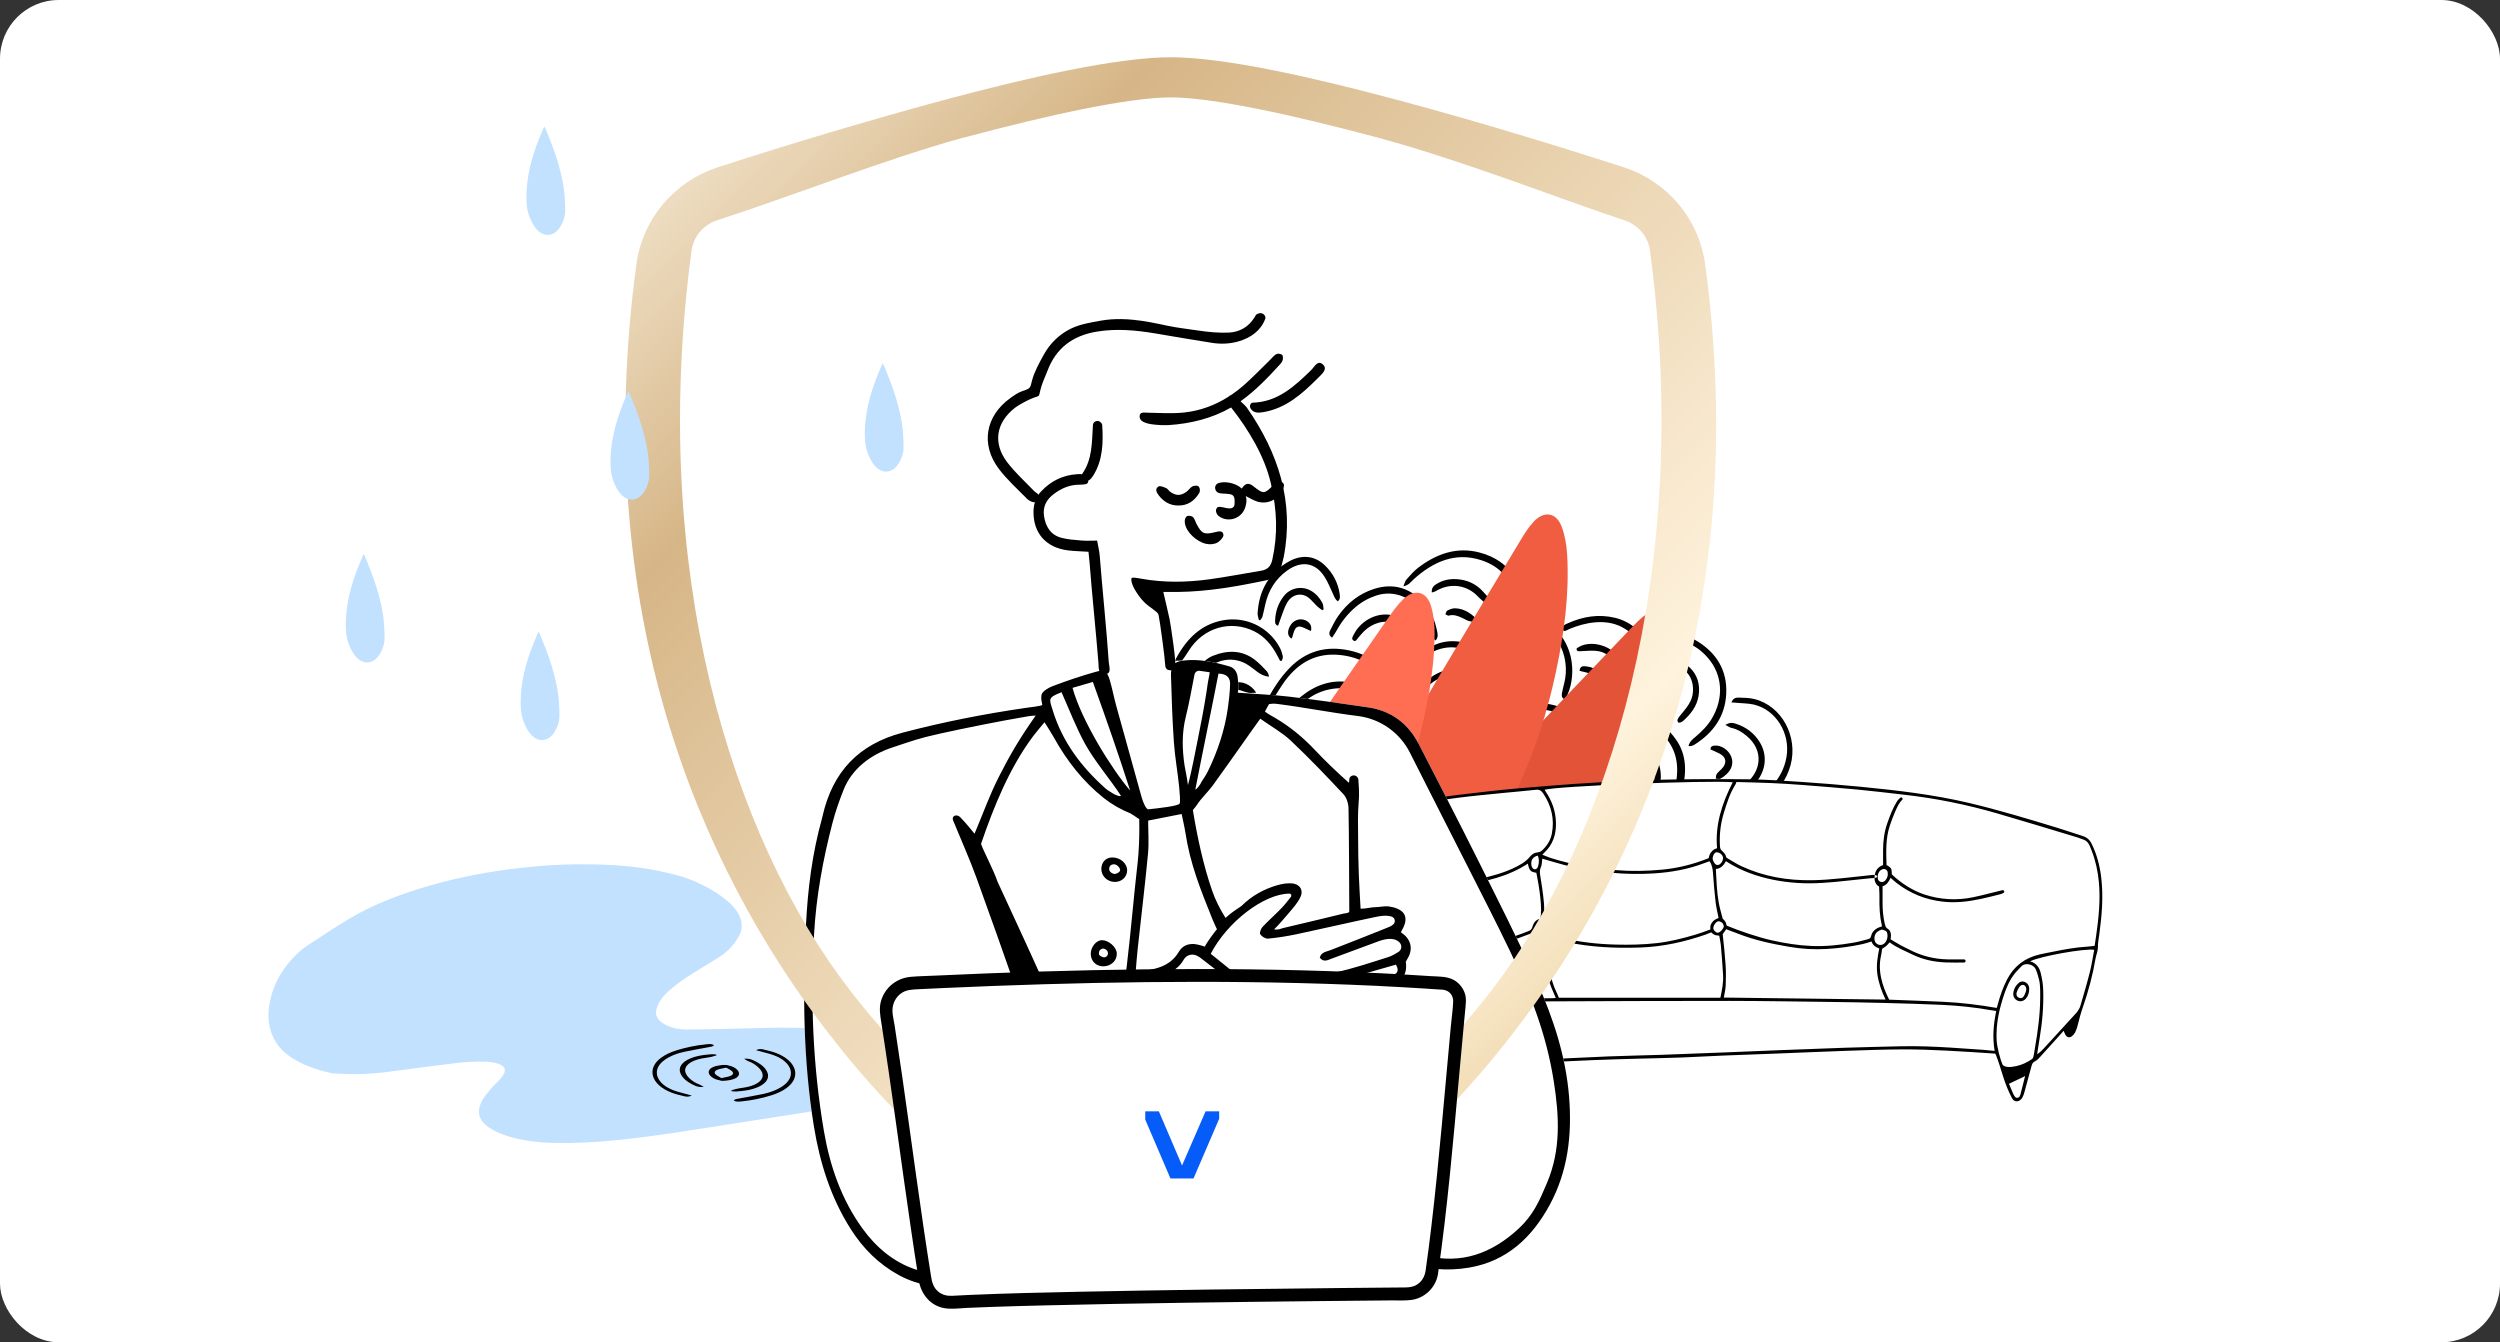 <svg width="298" height="160" viewBox="0 0 298 160" fill="none" xmlns="http://www.w3.org/2000/svg">
    <rect x="0" y="0" width="298" height="160" fill="#333333" stroke="none"/>
    <rect width="298" height="160" rx="7" fill="white"/>
    <path fill-rule="evenodd" clip-rule="evenodd" d="M69.522 103.029C72.626 103.021 75.699 103.218 78.677 103.847C79.579 104.037 80.481 104.251 81.346 104.511C82.274 104.793 83.119 105.183 83.937 105.594C85.012 106.131 85.966 106.753 86.784 107.467C87.591 108.17 88.174 108.943 88.362 109.835C88.478 110.405 88.42 110.956 88.126 111.494C87.576 112.496 86.831 113.416 85.636 114.144C84.692 114.72 83.753 115.3 82.814 115.88C81.745 116.537 80.728 117.226 79.852 118.002C79.165 118.614 78.593 119.267 78.336 120.026C78.279 120.191 78.226 120.36 78.205 120.532C78.111 121.295 78.656 121.854 79.553 122.261C80.271 122.588 81.11 122.729 81.975 122.718C83.779 122.701 85.578 122.669 87.382 122.623C89.878 122.56 92.374 122.469 94.875 122.507C98.016 122.556 101.136 122.725 104.193 123.249C105.819 123.526 107.392 123.906 108.845 124.482C109.484 124.735 110.093 125.016 110.596 125.382C110.89 125.596 111.168 125.832 111.388 126.085C111.812 126.57 111.86 127.093 111.566 127.624C111.278 128.151 110.795 128.594 110.224 128.998C109.301 129.648 108.184 130.112 106.983 130.491C105.499 130.959 103.952 131.3 102.368 131.567C99.783 132.002 97.188 132.41 94.592 132.818C90.365 133.482 86.139 134.129 81.913 134.793C78.981 135.253 76.04 135.664 73.061 135.949C70.77 136.167 68.462 136.283 66.145 136.24C64.168 136.202 62.254 135.973 60.45 135.404C59.621 135.144 58.861 134.81 58.232 134.364C56.008 132.793 57.45 130.892 58.903 129.36C59.176 129.072 59.485 128.798 59.737 128.499C59.91 128.295 60.051 128.07 60.13 127.842C60.298 127.374 60.036 127.019 59.396 126.802C58.908 126.636 58.379 126.566 57.833 126.549C56.548 126.51 55.279 126.605 54.021 126.759C51.399 127.083 48.782 127.427 46.166 127.775C44.115 128.046 42.055 128.098 39.978 127.972C39.779 127.961 39.58 127.94 39.396 127.898C37.54 127.48 35.867 126.861 34.504 125.898C33.303 125.052 32.637 124.025 32.28 122.901C31.913 121.745 31.939 120.582 32.17 119.415C32.485 117.816 33.182 116.301 34.325 114.878C34.991 114.045 35.778 113.265 36.795 112.605C38.447 111.533 40.062 110.433 41.787 109.417C44.64 107.741 47.912 106.507 51.394 105.513C54.87 104.522 58.478 103.847 62.206 103.436C64.267 103.208 66.339 103.057 68.431 103.029C68.782 103.021 69.149 103.029 69.522 103.029Z" fill="#C2E1FF"/>
    <path fill-rule="evenodd" clip-rule="evenodd" d="M93.703 129.732C93.221 130.073 92.618 130.354 91.915 130.572C90.809 130.913 89.634 131.166 88.37 131.289L88.339 131.292C88.029 131.324 87.694 131.363 87.463 131.166C87.621 130.997 87.946 130.973 88.229 130.92C89.152 130.744 90.096 130.59 90.998 130.393C92.093 130.154 92.98 129.76 93.604 129.223C94.883 128.109 94.291 126.555 92.272 125.796C91.774 125.607 91.186 125.48 90.641 125.325C90.494 125.283 90.342 125.245 90.122 125.181C90.457 124.992 90.767 125.037 91.013 125.097C91.538 125.224 92.073 125.35 92.534 125.529C95.004 126.489 95.544 128.435 93.703 129.732Z" fill="black"/>
    <path fill-rule="evenodd" clip-rule="evenodd" d="M91.489 127.884C91.767 128.671 91.122 129.384 89.8 129.785C89.166 129.978 88.468 130.052 87.76 130.105C87.582 130.119 87.393 130.084 87.204 130.073C87.189 130.045 87.178 130.013 87.163 129.985C87.357 129.922 87.54 129.848 87.745 129.802C88.033 129.739 88.332 129.693 88.636 129.648C90.508 129.374 91.646 128.39 90.372 127.213C90.073 126.938 89.716 126.682 89.202 126.499C89.035 126.439 88.919 126.337 88.689 126.2C89.244 126.158 89.522 126.267 89.769 126.376C90.665 126.773 91.268 127.272 91.489 127.884Z" fill="black"/>
    <path fill-rule="evenodd" clip-rule="evenodd" d="M88.092 127.95C88.108 128.33 87.715 128.614 86.96 128.752C86.713 128.797 86.446 128.832 86.183 128.836C86.037 128.839 85.885 128.766 85.738 128.727C85.822 128.657 85.879 128.558 86.005 128.516C86.204 128.449 86.451 128.418 86.677 128.368C87.447 128.203 87.605 127.88 87.059 127.539C86.818 127.388 86.545 127.251 86.294 127.114C86.425 126.945 86.65 126.977 86.865 127.016C87.531 127.139 88.076 127.557 88.092 127.95Z" fill="black"/>
    <path fill-rule="evenodd" clip-rule="evenodd" d="M78.867 126.035C79.349 125.695 79.952 125.413 80.655 125.196C81.761 124.855 82.936 124.602 84.2 124.479L84.231 124.475C84.541 124.444 84.876 124.405 85.107 124.602C84.95 124.77 84.625 124.795 84.341 124.848C83.418 125.023 82.475 125.178 81.573 125.375C80.477 125.614 79.591 126.007 78.967 126.545C77.687 127.659 78.28 129.212 80.299 129.971C80.797 130.161 81.384 130.288 81.929 130.442C82.076 130.484 82.228 130.523 82.448 130.586C82.113 130.776 81.803 130.73 81.557 130.671C81.033 130.544 80.498 130.418 80.036 130.238C77.567 129.279 77.026 127.332 78.867 126.035Z" fill="black"/>
    <path fill-rule="evenodd" clip-rule="evenodd" d="M81.09 127.887C80.812 127.1 81.457 126.387 82.779 125.986C83.413 125.793 84.111 125.719 84.819 125.666C84.997 125.652 85.186 125.687 85.374 125.698C85.39 125.726 85.401 125.758 85.416 125.786C85.222 125.849 85.039 125.923 84.834 125.969C84.546 126.032 84.247 126.078 83.943 126.123C82.071 126.397 80.933 127.381 82.207 128.558C82.506 128.833 82.863 129.089 83.377 129.272C83.544 129.332 83.66 129.434 83.891 129.571C83.335 129.613 83.057 129.504 82.81 129.395C81.914 128.994 81.311 128.495 81.09 127.887Z" fill="black"/>
    <path fill-rule="evenodd" clip-rule="evenodd" d="M84.476 127.82C84.46 127.441 84.854 127.156 85.609 127.019C85.855 126.974 86.123 126.938 86.385 126.935C86.532 126.931 86.684 127.005 86.831 127.044C86.747 127.114 86.689 127.213 86.563 127.255C86.364 127.321 86.117 127.353 85.892 127.402C85.121 127.567 84.964 127.891 85.509 128.232C85.75 128.383 86.023 128.52 86.275 128.657C86.144 128.826 85.918 128.794 85.703 128.755C85.042 128.632 84.492 128.211 84.476 127.82Z" fill="black"/>
    <path fill-rule="evenodd" clip-rule="evenodd" d="M180.39 98.62C180.521 98.754 180.58 98.967 180.671 99.144C180.633 99.201 180.595 99.257 180.557 99.314C180.29 99.271 179.983 99.297 179.757 99.172C178.832 98.677 177.895 98.73 176.921 99.127C176.855 99.154 176.778 99.145 176.707 99.147C176.686 99.147 176.663 99.127 176.632 99.113C176.432 98.752 176.684 98.549 176.937 98.372C177.786 97.766 179.693 97.902 180.39 98.62ZM181.549 96.891C181.611 96.963 181.681 97.051 181.696 97.145C181.717 97.259 181.726 97.42 181.666 97.497C181.608 97.571 181.433 97.614 181.347 97.579C181.126 97.487 180.936 97.339 180.729 97.219C180.19 96.909 179.679 96.51 179.102 96.313C178.287 96.034 177.413 96.093 176.597 96.484C175.923 96.804 175.285 97.215 174.634 97.585C174.431 97.698 174.281 97.982 173.959 97.809C173.89 97.447 174.113 97.183 174.357 96.98C175.891 95.705 177.574 95.029 179.495 95.486C180.342 95.684 180.983 96.237 181.549 96.891ZM189.973 103.055C190.723 103.458 191.03 104.115 190.768 104.772C190.425 104.877 190.262 104.607 190.135 104.401C189.617 103.551 188.87 103.32 187.938 103.488C187.808 103.512 187.664 103.451 187.446 103.417C187.969 102.609 188.943 102.504 189.973 103.055ZM172.102 93.118C172.119 93.135 172.141 93.149 172.157 93.169C172.325 93.403 172.626 93.64 172.367 93.958C172.113 94.264 171.905 93.965 171.692 93.812C170.675 93.07 169.59 92.729 168.351 93.436C168.153 93.547 167.983 93.722 167.784 93.819C167.651 93.885 167.487 93.867 167.301 93.891C167.356 93.293 167.732 93.042 168.076 92.806C169.24 92.003 171.124 92.164 172.102 93.118ZM192.597 102.111C192.958 102.82 193.286 103.557 193.266 104.401C193.264 104.523 193.131 104.645 193.05 104.778C192.671 104.666 192.616 104.354 192.523 104.081C192.354 103.581 192.229 103.063 192.016 102.587C191.26 100.893 189.714 100.341 188.036 101.176C187.522 101.434 187.044 101.774 186.546 102.075C186.344 102.196 186.167 102.451 185.893 102.252C186.107 101.422 187.599 100.481 189.099 100.227C190.544 99.983 191.875 100.685 192.597 102.111ZM183.305 94.841C183.534 95.076 183.766 95.356 183.504 95.86C183.292 95.724 183.097 95.605 182.908 95.48C182.189 95 181.506 94.45 180.742 94.05C178.744 92.997 176.764 93.319 174.851 94.626C174.351 94.969 173.885 95.372 173.387 95.711C173.156 95.867 172.875 95.936 172.617 96.044C172.577 95.996 172.543 95.945 172.504 95.897C172.606 95.708 172.67 95.477 172.817 95.343C174.481 93.792 176.315 92.64 178.58 92.648C180.484 92.647 182.009 93.516 183.305 94.841ZM193.572 98.639C194.016 98.993 194.388 99.49 194.666 100.004C195.358 101.299 195.608 102.745 195.618 104.244C195.62 104.554 195.506 104.868 195.449 105.173C194.987 105.207 194.88 104.957 194.838 104.672C194.779 104.271 194.742 103.867 194.705 103.462C194.613 102.467 194.399 101.507 193.994 100.617C193.621 99.798 193.069 99.159 192.24 98.821C191.767 98.628 191.306 98.4 190.815 98.273C189.531 97.937 188.322 98.336 187.201 99.036C186.366 99.558 185.594 100.191 184.794 100.772C184.561 100.941 184.32 101.092 184.083 101.254C184.026 101.189 183.968 101.128 183.912 101.063C184.054 100.832 184.157 100.561 184.342 100.379C185.682 99.073 187.17 98.007 188.964 97.591C190.659 97.195 192.233 97.568 193.572 98.639ZM172.058 90.472C172.582 90.841 173.006 91.365 173.462 91.839C173.577 91.956 173.662 92.13 173.696 92.297C173.721 92.422 173.688 92.638 173.605 92.705C173.518 92.778 173.297 92.778 173.208 92.712C172.943 92.504 172.704 92.255 172.468 92.009C171.496 90.987 170.341 90.322 168.938 90.15C167.501 89.97 166.209 90.362 165.108 91.486C164.946 91.652 164.774 91.813 164.601 91.961C164.549 92.002 164.46 91.992 164.347 92.015C164.101 91.637 164.322 91.394 164.517 91.147C165.395 90.027 166.557 89.506 167.849 89.367C169.395 89.199 170.815 89.597 172.058 90.472ZM196.133 96.86C197.655 99.03 198.244 101.523 198.015 104.267C197.991 104.544 197.837 104.818 197.745 105.094L197.478 105.095C197.404 104.817 197.284 104.549 197.262 104.265C197.208 103.656 197.194 103.04 197.174 102.426C197.12 100.576 196.521 98.931 195.555 97.464C194.229 95.449 192.255 94.786 189.944 95.123C187.466 95.485 185.41 96.801 183.664 98.703C183.438 98.948 183.227 99.214 182.987 99.444C182.855 99.572 182.676 99.651 182.527 99.745C182.274 99.39 182.503 99.194 182.646 98.997C183.767 97.46 185.186 96.303 186.825 95.455C188.641 94.513 190.517 94.052 192.499 94.466C194.024 94.785 195.242 95.588 196.133 96.86ZM175.75 90.58C175.91 90.796 176.056 91.033 176.159 91.284C176.225 91.445 176.192 91.652 176.203 91.836C175.749 91.943 175.59 91.661 175.415 91.434C174.416 90.138 173.251 89.046 171.87 88.204C170.907 87.613 169.875 87.192 168.742 87.099C166.782 86.943 165.247 87.808 164.089 89.515C163.928 89.751 163.774 89.99 163.602 90.217C163.434 90.441 163.249 90.749 162.945 90.562C162.62 90.367 162.841 90.053 162.974 89.822C163.661 88.637 164.521 87.621 165.722 86.979C167.205 86.186 168.733 86.075 170.238 86.564C172.483 87.29 174.326 88.647 175.75 90.58ZM164.942 79.751C165.212 80.03 165.457 80.347 165.652 80.683C165.786 80.919 165.815 81.224 165.896 81.504C165.471 81.629 165.388 81.343 165.25 81.162C163.733 79.178 161.702 78.163 159.252 78.041C156.537 77.907 154.461 79.24 152.893 81.562C152.329 82.395 151.824 83.262 151.283 84.109C151.139 84.335 151.009 84.603 150.573 84.67C150.657 84.377 150.691 84.132 150.797 83.927C151.58 82.376 152.483 80.905 153.685 79.658C155.717 77.551 158.133 76.974 160.779 77.52C162.368 77.843 163.79 78.56 164.942 79.751ZM160.727 88.177C160.775 88.233 160.753 88.354 160.772 88.528C160.517 88.673 160.273 88.823 160.014 88.941C159.962 88.965 159.833 88.88 159.799 88.812C159.645 88.503 159.889 88.344 160.085 88.202C160.284 88.053 160.525 87.945 160.727 88.177ZM163.952 83.564C164.078 83.791 164.253 84.036 163.927 84.454C163.559 84.104 163.19 83.827 162.909 83.472C161.984 82.311 160.747 81.935 159.33 82.053C157.241 82.226 155.552 83.221 154.257 84.996C154.031 85.303 153.905 85.751 153.375 85.854C153.401 85.644 153.391 85.469 153.443 85.319C153.78 84.397 154.351 83.628 155.092 83.025C156.842 81.609 158.787 80.969 160.938 81.334C162.294 81.568 163.278 82.356 163.952 83.564ZM149.73 82.575C149.367 82.579 149.111 82.62 148.866 82.582C148.562 82.531 148.266 82.436 147.976 82.325C147.561 82.167 147.192 82.204 146.831 82.54C146.729 82.638 146.552 82.64 146.407 82.687C146.378 82.508 146.283 82.313 146.327 82.154C146.442 81.758 146.747 81.535 147.113 81.406C147.951 81.103 149.183 81.599 149.73 82.575ZM162.24 85.851C162.425 85.948 162.527 86.2 162.671 86.378L162.534 86.617C162.269 86.561 161.993 86.527 161.738 86.441C161.238 86.271 160.76 86.027 160.25 85.886C159.169 85.59 158.237 85.928 157.457 86.823C157.303 87.001 157.136 87.169 156.931 87.386C156.649 86.917 156.828 86.615 157.036 86.318C157.754 85.29 159.234 84.701 160.471 85.042C161.092 85.215 161.668 85.543 162.24 85.851ZM149.616 78.677C150.112 79.064 150.551 79.538 150.988 79.998C151.14 80.159 151.217 80.394 151.271 80.654C150.714 80.618 150.276 80.384 149.87 80.082C149.536 79.834 149.217 79.571 148.874 79.337C147.138 78.15 144.94 78.483 143.427 80.15C143.279 80.314 143.116 80.466 142.931 80.656C142.598 80.3 142.741 80.03 142.868 79.778C143.252 79.025 143.84 78.47 144.582 78.171C146.379 77.452 148.096 77.493 149.616 78.677ZM152.577 77.246C152.734 77.548 152.839 77.892 152.911 78.23C152.946 78.385 152.846 78.579 152.806 78.757C152.73 78.761 152.659 78.764 152.584 78.769C152.461 78.534 152.335 78.299 152.212 78.064C151.57 76.857 150.71 75.852 149.512 75.254C146.716 73.86 143.446 74.793 141.706 77.555C141.435 77.989 141.15 78.417 140.841 78.825C140.698 79.013 140.484 79.142 140.316 79.287C139.983 79.01 140.054 78.737 140.193 78.478C141.442 76.146 143.152 74.433 145.758 73.942C148.507 73.424 151.283 74.762 152.577 77.246ZM204.866 95.168C207.39 96.765 208.572 100.113 207.682 103.175C207.161 104.967 206.015 106.306 204.587 107.411C204.422 107.541 204.202 107.593 203.942 107.714C203.872 107.212 204.116 106.935 204.329 106.675C204.671 106.256 205.052 105.876 205.41 105.468C207.983 102.515 207.707 98.29 204.78 96.031C203.907 95.359 202.884 95.098 201.784 95.068C201.485 95.058 201.193 94.999 200.874 94.963C201.015 94.409 201.373 94.415 201.673 94.386C202.835 94.261 203.902 94.56 204.866 95.168ZM202.031 97.476C205.206 99.152 205.345 103.013 202.794 105.118C202.375 105.463 201.979 105.893 201.355 105.905C201.168 105.506 201.398 105.298 201.579 105.097C201.856 104.796 202.156 104.523 202.451 104.244C204.454 102.333 204.044 99.385 201.59 98.067C201.291 97.905 200.979 97.772 200.675 97.621C200.641 97.605 200.63 97.539 200.572 97.426C200.711 97.354 200.856 97.215 200.981 97.228C201.335 97.277 201.72 97.312 202.031 97.476ZM200.112 99.821C200.8 100.234 201.212 100.849 201.201 101.719C201.187 102.549 200.698 103.102 200.078 103.538C199.933 103.642 199.696 103.604 199.499 103.632C199.451 103.144 199.701 102.909 199.914 102.658C200.717 101.703 200.636 101 199.661 100.352C199.561 100.285 199.462 100.214 199.374 100.13C199.326 100.082 199.311 100.005 199.267 99.915C199.536 99.576 199.842 99.659 200.112 99.821ZM176.914 77.786C178.053 78.666 178.914 79.789 179.473 81.15C179.63 81.535 179.702 81.969 179.758 82.395C179.79 82.623 179.81 82.92 179.338 83.093C179.235 82.806 179.128 82.539 179.04 82.264C178.375 80.163 177.137 78.576 175.186 77.662C173.114 76.692 170.887 77.151 169.191 78.888C167.801 80.316 166.893 82.032 166.326 83.943C166.178 84.447 166.108 84.998 165.602 85.443C165.505 85.26 165.381 85.129 165.379 84.989C165.375 84.765 165.421 84.529 165.492 84.308C166.181 82.292 167.09 80.375 168.502 78.775C170.125 76.935 172.098 76.064 174.444 76.575C175.359 76.778 176.176 77.215 176.914 77.786ZM183.296 89.877C184.221 90.437 185.033 91.098 185.583 92.067C185.762 92.384 185.906 92.742 185.985 93.108C186.037 93.345 185.937 93.627 185.9 93.924C185.369 93.895 185.272 93.533 185.162 93.217C184.856 92.342 184.327 91.661 183.66 91.075C182.341 89.917 180.875 89.611 179.191 90.387C178.792 90.571 178.378 90.709 177.938 90.883C177.897 90.433 178.131 90.261 178.365 90.124C180.013 89.14 181.643 88.876 183.296 89.877ZM188.119 92.612C188.154 92.85 188.039 93.12 187.993 93.373C187.469 93.365 187.392 93.03 187.309 92.718C187.152 92.137 187.015 91.547 186.853 90.968C185.968 87.83 182.003 86.457 179.49 87.787C178.669 88.224 177.881 88.723 177.077 89.194C176.831 89.339 176.633 89.64 176.126 89.431C176.315 89.178 176.429 88.946 176.604 88.795C178.8 86.911 181.209 86.178 183.922 86.982C186.631 87.784 187.71 89.921 188.119 92.612ZM177.721 82.805C177.796 82.965 177.773 83.177 177.794 83.356C177.412 83.557 177.222 83.362 177.056 83.143C176.816 82.833 176.596 82.507 176.363 82.191C174.821 80.083 172.042 79.937 170.147 81.871C169.352 82.681 168.757 83.63 168.342 84.695C168.232 84.972 168.18 85.292 167.732 85.432C167.73 85.175 167.694 84.958 167.735 84.759C168.163 82.597 170.414 80.277 172.471 79.867C174.742 79.411 176.777 80.725 177.721 82.805ZM190.208 92.6C190.175 92.798 190.1 92.999 190.006 93.179C189.955 93.282 189.827 93.346 189.746 93.417C189.365 93.283 189.369 92.95 189.364 92.656C189.356 92.195 189.374 91.733 189.416 91.272C189.714 88.098 187.506 84.819 183.69 84.568C180.955 84.39 178.557 85.359 176.438 87.261C176.078 87.585 175.742 87.945 175.387 88.276C175.282 88.372 175.141 88.421 174.849 88.585C174.946 88.254 174.962 88.048 175.062 87.91C175.287 87.595 175.53 87.287 175.803 87.019C178.076 84.822 180.723 83.692 183.733 83.834C188.152 84.046 190.978 87.885 190.208 92.6ZM175.732 83.812C175.887 83.939 175.984 84.149 176.102 84.311C175.853 84.642 175.62 84.562 175.401 84.467C175.026 84.301 174.661 84.113 174.287 83.947C172.834 83.299 171.326 83.814 170.429 85.253C170.29 85.478 170.114 85.676 169.893 85.972C169.566 85.413 169.793 85.059 169.981 84.744C170.736 83.481 171.84 82.89 173.216 82.863C174.182 82.845 175.006 83.212 175.732 83.812ZM174.808 86.048C174.022 86.418 173.24 86.058 172.519 86.365C172.494 85.753 172.584 85.628 173.063 85.476C173.721 85.262 174.415 85.456 174.808 86.048ZM199.755 88.121C201.088 89.977 201.077 92.177 200.444 94.397C200.183 95.302 199.677 96.143 199.27 97.003C199.183 97.185 199.053 97.371 198.9 97.492C198.763 97.604 198.564 97.627 198.391 97.692C198.362 97.504 198.258 97.292 198.317 97.135C198.496 96.651 198.712 96.178 198.956 95.723C199.586 94.555 199.865 93.319 199.915 92.013C199.994 89.771 199.033 88.132 197.416 86.882C196.102 85.866 194.587 85.316 192.916 85.3C192.198 85.295 191.465 85.493 190.74 85.603C190.529 85.633 190.321 85.678 190.092 85.722C190.016 85.295 190.282 85.133 190.52 85.05C191.081 84.852 191.655 84.608 192.228 84.573C195.372 84.384 197.921 85.566 199.755 88.121ZM197.779 91.167C198.154 92.501 197.968 93.81 197.361 95.08C197.223 95.366 196.986 95.606 196.731 95.952C196.394 95.442 196.58 95.095 196.683 94.763C196.785 94.413 196.963 94.084 197.053 93.733C197.588 91.686 196.662 89.466 194.886 88.518C193.754 87.911 192.545 87.627 191.228 87.803C191.023 87.831 190.819 87.812 190.439 87.818C190.654 87.546 190.731 87.367 190.856 87.307C191.081 87.2 191.33 87.13 191.571 87.105C194.183 86.826 196.989 88.36 197.779 91.167ZM156.263 75.217C155.972 75.084 155.692 74.961 155.412 74.829C154.758 74.523 154.417 74.686 154.197 75.422C154.137 75.617 154.084 75.815 154.02 76.008C154.006 76.049 153.954 76.082 153.919 76.114C153.471 75.793 153.419 75.277 153.767 74.63C154.127 73.957 154.887 73.654 155.546 73.915C156.131 74.142 156.421 74.618 156.263 75.217ZM158.022 67.485C158.9 68.372 159.478 69.45 159.681 70.74C159.728 71.058 159.797 71.394 159.478 71.671C159.131 71.47 159.036 71.095 158.88 70.763C158.563 70.092 158.29 69.388 157.896 68.769C156.803 67.043 155.132 66.784 153.413 68.022C152.024 69.023 151.185 70.401 150.811 72.086C150.703 72.564 150.608 73.044 150.479 73.516C150.44 73.664 150.31 73.788 150.221 73.922C150.165 73.918 150.111 73.911 150.055 73.907C150.001 73.63 149.89 73.353 149.907 73.073C150.079 70.347 151.291 68.241 153.654 66.917C155.058 66.136 156.668 66.115 158.022 67.485ZM193.284 89.753C194.199 90.235 194.758 91.03 194.725 92.156C194.709 92.767 194.65 93.437 193.855 93.842C193.798 93.563 193.73 93.362 193.724 93.159C193.716 92.96 193.778 92.752 193.807 92.553C193.989 91.298 193.374 90.374 192.2 90.131C192.034 90.099 191.867 90.071 191.708 90.025C191.647 90.005 191.6 89.936 191.455 89.814C192.135 89.291 192.733 89.463 193.284 89.753ZM192.847 93.017C192.351 92.874 191.736 92.193 191.707 91.753C191.69 91.511 191.894 91.377 192.157 91.466C192.677 91.646 193.018 92.407 192.847 93.017ZM156.25 70.407C156.853 70.746 157.306 71.262 157.634 71.882C157.744 72.089 157.731 72.379 157.776 72.63C157.72 72.665 157.666 72.702 157.612 72.739C157.412 72.586 157.199 72.45 157.015 72.279C156.698 71.978 156.422 71.63 156.098 71.344C155.247 70.586 154.073 70.766 153.439 71.815C153.099 72.383 152.915 73.048 152.671 73.674C152.555 73.974 152.456 74.281 152.347 74.593C151.956 74.463 151.985 74.184 151.995 73.936C152.038 72.871 152.371 71.895 153.032 71.055C153.809 70.058 155.179 69.802 156.25 70.407ZM169.591 71.722C170.532 72.695 171.05 73.924 171.311 75.284C171.374 75.613 171.459 75.974 171.111 76.343C170.694 76.044 170.555 75.65 170.407 75.256C170.168 74.629 169.959 73.981 169.655 73.389C168.56 71.262 166.243 70.272 164.061 70.983C163.132 71.287 162.278 71.761 161.514 72.424C160.62 73.201 159.894 74.121 159.32 75.175C159.167 75.458 158.971 75.718 158.786 76.008C158.364 75.746 158.417 75.413 158.572 75.109C158.862 74.535 159.148 73.951 159.513 73.429C160.608 71.859 162.045 70.753 163.807 70.192C166.075 69.473 167.999 70.075 169.591 71.722ZM167.295 74.105C167.953 74.683 168.28 75.503 168.513 76.358C168.562 76.537 168.521 76.745 168.526 77.013C168.028 76.974 167.888 76.662 167.724 76.4C167.49 76.023 167.291 75.624 167.053 75.249C166.418 74.25 165.483 73.903 164.337 74.227C163.68 74.411 163.094 74.754 162.592 75.245C162.356 75.477 162.15 75.74 161.927 75.987C161.752 76.182 161.607 76.573 161.306 76.336C161.042 76.133 161.274 75.82 161.401 75.578C162.289 73.852 164.396 72.855 166.133 73.393C166.556 73.525 166.956 73.807 167.295 74.105ZM166.793 77.313C165.686 77.136 164.704 76.981 163.709 76.82C163.617 76.556 163.771 76.387 163.982 76.256C164.757 75.777 166.322 76.288 166.793 77.313ZM213.434 91.21C213.192 92.111 212.783 92.948 212.219 93.702C211.336 94.885 210.315 95.924 209.113 96.748L209.083 96.769C208.785 96.974 208.472 97.202 208.088 96.913C208.127 96.504 208.438 96.306 208.691 96.073C209.512 95.305 210.363 94.569 211.144 93.761C212.093 92.782 212.714 91.597 212.949 90.236C213.439 87.423 211.684 84.586 209.048 83.983C208.395 83.834 207.7 83.84 207.025 83.777C206.841 83.758 206.659 83.745 206.385 83.725C206.593 83.197 206.943 83.147 207.235 83.154C207.864 83.166 208.514 83.178 209.114 83.325C212.37 84.123 214.362 87.778 213.434 91.21ZM209.788 88.51C210.659 89.96 210.521 91.683 209.461 93.087C208.955 93.758 208.294 94.228 207.603 94.65C207.427 94.757 207.21 94.776 207.01 94.838C206.972 94.785 206.94 94.731 206.902 94.679C207.056 94.466 207.19 94.236 207.368 94.051C207.616 93.794 207.893 93.562 208.167 93.339C209.885 91.939 210.329 89.453 208.145 87.675C207.638 87.261 207.08 86.912 206.414 86.774C206.196 86.731 206.004 86.579 205.668 86.408C206.207 86.07 206.574 86.163 206.907 86.267C208.124 86.66 209.113 87.384 209.788 88.51ZM206.358 90.181C206.654 90.934 206.462 91.679 205.787 92.299C205.567 92.504 205.32 92.696 205.055 92.819C204.907 92.892 204.696 92.817 204.515 92.809C204.55 92.624 204.537 92.41 204.63 92.269C204.786 92.044 205.013 91.868 205.206 91.669C205.877 90.985 205.796 90.265 204.988 89.836C204.628 89.646 204.247 89.494 203.891 89.332C203.901 88.932 204.152 88.894 204.406 88.874C205.176 88.811 206.053 89.402 206.358 90.181ZM183.596 76.581C184.958 77.527 185.322 79.544 184.492 81.34C184.323 81.703 184.207 82.129 183.645 82.418C183.633 82.12 183.59 81.927 183.627 81.747C183.684 81.442 183.795 81.144 183.877 80.846C183.939 80.622 184.017 80.396 184.06 80.167C184.442 78.085 183.516 76.927 181.685 76.569C180.803 76.394 179.934 76.621 179.083 76.97C178.836 77.071 178.59 77.164 178.346 77.258C178.191 76.934 178.347 76.788 178.515 76.681C180.29 75.551 182.228 75.627 183.596 76.581ZM181.762 79.269C182.259 79.761 182.416 80.595 182.031 81.413C181.849 81.038 181.683 80.802 181.61 80.529C181.438 79.901 181.109 79.482 180.472 79.37C180.411 79.36 180.359 79.293 180.308 79.252C180.291 78.966 180.476 78.885 180.673 78.856C181.11 78.794 181.46 78.971 181.762 79.269ZM187.229 81.649C187.148 82.026 187.021 82.395 186.87 82.753C186.78 82.969 186.61 83.153 186.478 83.354C186.092 83.139 186.145 82.845 186.195 82.572C186.269 82.166 186.372 81.769 186.472 81.37C187.164 78.509 185.814 75.412 183.364 74.48C180.957 73.563 178.68 73.925 176.662 75.894C176.485 76.067 176.286 76.477 176.013 76.204C175.728 75.922 176.07 75.638 176.258 75.423C177.09 74.451 178.141 73.841 179.32 73.572C184.886 72.316 188.264 76.937 187.229 81.649ZM202.437 76.506C204.596 77.88 205.893 79.886 205.767 82.673C205.645 85.396 204.216 87.35 201.995 88.757C201.868 88.838 201.724 88.886 201.581 88.93C201.519 88.95 201.442 88.928 201.269 88.923C201.409 88.364 201.79 88.093 202.13 87.804C202.873 87.17 203.558 86.493 204.065 85.631C205.502 83.192 205.332 80.436 203.579 78.415C202.008 76.602 200.039 75.946 197.659 76.535C197.465 76.582 197.272 76.62 197.08 76.655C197.04 76.662 196.995 76.625 196.894 76.587C196.96 76.46 196.996 76.29 197.09 76.237C197.439 76.047 197.799 75.841 198.172 75.74C199.725 75.332 201.166 75.692 202.437 76.506ZM189.966 79.676C191.378 80.432 191.404 82.317 190.733 83.44C190.685 83.518 190.585 83.568 190.481 83.652C190.102 83.423 190.153 83.106 190.173 82.81C190.196 82.481 190.267 82.152 190.273 81.824C190.294 80.862 189.813 80.281 188.895 80.112C188.691 80.075 188.491 80.01 188.285 79.96C188.315 79.516 188.59 79.389 188.849 79.412C189.233 79.442 189.64 79.501 189.966 79.676ZM192.944 78.339C194.061 79.924 194.033 82.341 192.828 83.3C192.64 82.731 192.75 82.228 192.824 81.734C192.939 80.968 192.954 80.217 192.665 79.502C192.204 78.355 191.401 77.663 190.184 77.576C189.611 77.532 189.026 77.602 188.445 77.62C188.204 77.628 187.935 77.697 187.922 77.312C189.251 76.236 191.841 76.77 192.944 78.339ZM202.463 82.998C202.24 84.234 201.519 85.143 200.624 85.942C200.533 86.023 200.411 86.076 200.297 86.12C200.231 86.147 200.155 86.134 200.063 86.14C199.835 85.857 200.014 85.625 200.184 85.406C200.451 85.062 200.742 84.737 201.003 84.389C201.411 83.852 201.719 83.265 201.788 82.574C201.975 80.76 200.888 79.398 199.079 79.198C198.713 79.157 198.346 79.108 197.946 79.061C198.085 78.593 198.382 78.606 198.631 78.58C200.607 78.386 202.98 80.107 202.463 82.998ZM196.677 83.118C196.434 83.687 196.399 83.728 195.887 84.061C195.609 83.738 195.687 83.412 195.778 83.087C195.944 82.488 196.143 81.899 196.263 81.292C196.81 78.518 195.631 75.908 193.271 74.716C192.305 74.229 191.241 74.093 190.148 74.183C189.085 74.27 188.062 74.567 187.058 74.981C186.792 75.091 186.4 75.439 186.246 74.986C186.116 74.605 186.565 74.439 186.843 74.313C188.696 73.47 190.578 73.177 192.522 73.644C196.355 74.561 198.388 79.079 196.677 83.118ZM175.697 73.491C175.84 73.617 175.91 73.832 176.015 74.006C175.98 74.064 175.942 74.121 175.908 74.179C175.613 74.124 175.315 74.096 175.032 74.007C174.781 73.928 174.559 73.77 174.316 73.664L174.225 73.622C173.746 73.413 173.27 73.218 172.706 73.379C172.583 73.415 172.424 73.278 172.287 73.219C172.361 73.066 172.406 72.833 172.516 72.779C172.805 72.64 173.127 72.499 173.425 72.509C174.302 72.525 175.047 72.921 175.697 73.491ZM200.008 81.933C200.196 82.655 199.7 84.049 199.088 84.494C199.001 84.559 198.868 84.546 198.755 84.569C198.554 84.229 198.744 83.954 198.851 83.676C198.978 83.342 199.146 83.018 199.248 82.676C199.418 82.105 199.314 81.848 198.866 81.518C198.706 81.402 198.551 81.275 198.289 81.068C199.191 80.804 199.812 81.186 200.008 81.933ZM180.746 69.116C181.156 69.843 181.351 70.646 181.412 71.493C181.441 71.941 181.42 71.98 181.108 72.386C180.772 72.316 180.689 72.021 180.611 71.733C180.526 71.416 180.468 71.093 180.392 70.775C179.87 68.613 178.429 67.36 176.484 66.75C173.473 65.802 170.86 66.929 168.498 69.06C168.186 69.341 167.957 69.754 167.282 69.887C167.44 69.523 167.485 69.261 167.635 69.094C168.077 68.599 168.516 68.075 169.036 67.68C171.264 65.977 173.693 65.157 176.354 65.858C178.213 66.343 179.753 67.358 180.746 69.116ZM176.79 70.53C177.067 70.839 177.351 71.142 177.596 71.476C177.744 71.674 177.829 71.926 177.943 72.152C177.902 72.199 177.86 72.245 177.819 72.292C177.654 72.23 177.465 72.205 177.332 72.101C176.934 71.789 176.524 71.476 176.175 71.108C174.923 69.776 172.938 69.361 171.082 70.498C170.985 70.558 170.862 70.567 170.669 70.623C170.621 70.044 170.922 69.806 171.241 69.607C171.968 69.154 172.767 68.991 173.583 69.031C174.849 69.102 175.936 69.575 176.79 70.53Z" fill="black"/>
    <path d="M182.742 109.357C187.885 104.11 191.904 98.069 194.994 91.352C196.991 87.008 198.644 82.56 199.421 77.848C199.608 76.726 199.677 75.539 199.529 74.434C199.277 72.586 197.909 72.029 196.381 73.102C195.595 73.65 194.91 74.375 194.234 75.078C189.893 79.614 185.557 84.156 181.244 88.722C179.465 90.608 177.7 92.514 176.004 94.478C171.394 99.823 166.838 107.484 166.864 112.105C166.892 116.73 167.617 118.188 167.431 118.299C169.104 117.771 170.69 117.408 172.181 116.776C176.175 115.088 179.646 112.517 182.742 109.357Z" fill="#E25338"/>
    <path d="M177.422 100.423C181.313 94.132 183.918 87.347 185.457 80.142C186.452 75.482 187.083 70.803 186.801 66.08C186.735 64.957 186.539 63.796 186.147 62.768C185.488 61.048 184.015 60.849 182.751 62.251C182.1 62.969 181.585 63.832 181.079 64.674C177.822 70.086 174.569 75.505 171.348 80.938C170.016 83.18 168.708 85.442 167.476 87.743C164.133 94.001 161.36 102.469 162.417 106.909C163.475 111.35 164.512 112.58 164.354 112.73C165.882 111.818 167.362 111.085 168.687 110.116C172.242 107.522 175.082 104.206 177.422 100.423Z" fill="#F05D40"/>
    <path d="M159.363 109.27C163.655 103.257 166.703 96.66 168.719 89.559C170.022 84.969 170.967 80.329 171.002 75.584C171.011 74.456 170.896 73.28 170.574 72.224C170.037 70.454 168.588 70.148 167.235 71.457C166.54 72.129 165.971 72.955 165.409 73.758C161.807 78.939 158.208 84.122 154.636 89.326C153.163 91.473 151.705 93.641 150.329 95.855C146.584 101.872 143.256 110.145 144.01 114.669C144.763 119.193 145.713 120.497 145.545 120.634C147.125 119.833 148.647 119.206 150.029 118.336C153.734 115.998 156.778 112.889 159.363 109.27Z" fill="#FF6E52"/>
    <path fill-rule="evenodd" clip-rule="evenodd" d="M151.406 121.973L154.383 126.486L155.421 127.497L156.587 128.471L158.218 129.126L158.388 130.934L159.174 132.955L159.77 133.71L160.244 133.452L160.756 131.773L160.928 128.471L161.855 127.246L165.131 127.051L180.575 126.697L193.23 125.985L206.547 125.555L224.353 124.95H230.715L237.946 125.396L238.82 127.692L240.054 130.934L240.587 131.129L240.976 130.709L241.99 126.697L242.78 126.112L245.81 122.765L248.056 120.358L249.494 115.2L249.867 112.865L250.402 108.444L250.482 106.126L249.867 102.547L249.094 100.401L248.485 99.852L245.497 98.979L235.44 96.017L227.887 94.692L214.517 93.333L205.133 93.001L195.547 93.191L185.57 93.732L172.25 95.104L162.753 96.619L157.146 97.833L152.026 99.668L151.009 101.088L150.045 103.88L149.462 106.417L149.266 110.674L149.616 114.25L150.439 118.526L151.104 121.123L151.406 121.973Z" fill="white"/>
    <path fill-rule="evenodd" clip-rule="evenodd" d="M241.486 118.183C241.546 118.014 241.549 117.824 241.478 117.66C241.425 117.539 241.35 117.46 241.247 117.42C241.056 117.343 240.839 117.431 240.672 117.694C240.551 117.887 240.445 118.098 240.384 118.315C240.302 118.6 240.423 118.829 240.649 118.932C240.876 119.035 241.123 118.964 241.274 118.695C241.361 118.534 241.422 118.357 241.486 118.183ZM208.397 92.892C210.494 92.921 212.595 93.059 214.69 93.201C217.05 93.359 219.407 93.549 221.762 93.779C226.129 94.207 230.489 94.711 234.769 95.727C238.281 96.561 241.732 97.609 245.183 98.659C246.208 98.971 247.222 99.327 248.245 99.647C248.751 99.805 249.098 100.106 249.331 100.586C249.958 101.871 250.303 103.228 250.47 104.64C250.734 106.878 250.541 109.098 250.244 111.318C250.173 111.851 250.064 112.374 250.07 112.922C250.072 113.371 249.863 113.817 249.786 114.271C249.455 116.235 248.939 118.154 248.287 120.028C248.028 120.777 247.826 121.529 247.638 122.295C247.572 122.564 247.477 122.831 247.349 123.076C247.259 123.248 247.116 123.411 246.96 123.527C246.677 123.739 246.388 123.667 246.208 123.364C246.131 123.232 246.081 123.084 245.988 122.87C245.67 123.229 245.392 123.541 245.114 123.849C244.481 124.554 243.851 125.262 243.207 125.958C243.019 126.162 242.818 126.389 242.577 126.502C242.288 126.637 242.217 126.845 242.148 127.106C241.875 128.141 241.594 129.173 241.308 130.202C241.247 130.424 241.17 130.651 241.054 130.849C240.747 131.369 240.122 131.454 239.841 130.92C238.829 129.004 238.636 127.611 237.944 125.816C237.934 125.787 237.852 125.594 237.828 125.591C235.908 125.47 233.956 125.325 232.001 125.233C230.261 125.151 228.518 125.077 226.775 125.087C224.535 125.098 222.294 125.182 220.053 125.259C217.193 125.359 214.33 125.486 211.469 125.597C209.464 125.676 207.457 125.739 205.452 125.821C203.788 125.89 202.125 125.99 200.462 126.053C198.782 126.117 197.101 126.143 195.421 126.191C193.522 126.246 191.626 126.291 189.727 126.373C187.24 126.478 184.753 126.602 182.266 126.737C178.892 126.919 175.517 127.011 172.14 127.067C169.807 127.104 167.471 127.162 165.138 127.217C164.205 127.238 163.27 127.286 162.338 127.304C162.086 127.31 161.949 127.397 161.832 127.618C161.702 127.861 161.522 128.086 161.332 128.286C161.244 128.379 161.093 128.521 161.093 128.521C161.069 128.664 161.08 128.785 161.072 128.909C161.011 129.867 160.95 130.828 160.857 131.783C160.815 132.214 160.717 132.641 160.611 133.061C160.526 133.393 160.402 133.744 160.005 133.813C159.56 133.89 159.313 133.57 159.131 133.24C158.929 132.876 158.739 132.493 158.619 132.098C158.331 131.118 158.084 130.126 157.798 129.052C156.522 128.817 155.494 128.028 154.625 126.895C154.53 127.117 154.466 127.289 154.384 127.45C154.302 127.616 154.217 127.785 154.106 127.933C153.86 128.255 153.537 128.257 153.298 127.935C153.179 127.774 153.089 127.589 153.01 127.405C152.599 126.457 152.353 125.462 152.273 124.438C152.25 124.142 152.159 123.683 152.133 123.377C152.133 123.377 151.9 123.087 151.704 122.86C151.225 122.305 150.989 121.638 150.835 120.936C150.422 119.043 149.969 117.156 149.612 115.253C149.241 113.284 149.066 111.286 149.13 109.28C149.209 106.754 149.622 104.281 150.504 101.903C150.79 101.13 151.174 100.399 151.72 99.77C151.847 99.623 152.011 99.488 152.186 99.409C154.721 98.263 157.385 97.527 160.097 96.941C163.337 96.239 166.608 95.706 169.892 95.26C172.527 94.903 175.168 94.571 177.814 94.283C180.041 94.04 182.277 93.861 184.509 93.681C186.557 93.518 188.607 93.362 190.657 93.254C193.313 93.114 195.972 92.979 198.634 92.929C201.889 92.863 205.144 92.85 208.397 92.892ZM160.677 129.316C159.994 129.677 159.287 130.107 158.545 130.501C158.725 131.25 158.932 132.042 159.3 132.778C159.401 132.982 159.541 133.177 159.7 133.343C159.856 133.51 160.002 133.483 160.113 133.288C160.203 133.13 160.264 132.95 160.309 132.771C160.569 131.699 160.632 130.601 160.68 129.506C160.68 129.463 160.688 129.35 160.677 129.316ZM241.274 128.331C240.686 128.608 240.103 128.885 239.47 129.184C239.621 129.543 239.751 129.857 239.883 130.168C239.939 130.295 239.986 130.429 240.061 130.546C240.159 130.699 240.267 130.91 240.474 130.852C240.609 130.812 240.699 130.862 240.815 130.511C240.826 130.501 240.829 130.482 240.834 130.469C241.001 129.78 241.234 128.943 241.395 128.255C241.401 128.239 241.274 128.331 241.274 128.331ZM156.654 115.311C156.365 115.583 156.122 115.918 155.915 116.259C155.489 116.963 155.346 117.76 155.261 118.565C155.123 119.851 155.25 121.131 155.343 122.416C155.483 124.351 155.928 126.206 156.606 128.017C156.673 128.191 156.768 128.307 156.938 128.376C157.634 128.656 158.352 128.846 159.34 128.888C160.039 128.936 160.693 128.458 161.265 127.793C161.517 127.5 161.618 127.175 161.567 126.806C161.445 125.932 161.363 125.048 161.175 124.187C160.709 122.049 160.023 119.975 159.295 117.916C158.977 117.021 158.537 116.185 157.941 115.435C157.589 114.994 157.07 114.92 156.654 115.311ZM150.467 113.833C150.245 113.878 150.027 113.957 149.797 114.023C149.805 114.152 149.805 114.242 149.815 114.332C150.136 116.702 150.716 119.017 151.309 121.329C151.389 121.635 151.548 121.936 151.722 122.203C152.287 123.055 152.859 123.908 153.465 124.731C154.098 125.591 154.771 126.42 155.436 127.257C155.611 127.476 155.817 127.666 156.101 127.845C156.093 127.724 156.101 127.677 156.087 127.637C155.51 126.104 155.166 124.523 155.017 122.891C154.888 121.44 154.739 119.991 154.888 118.531C154.991 117.536 155.211 116.573 155.791 115.728C156.116 115.25 156.479 114.815 157.16 114.675C156.98 114.546 156.861 114.451 156.734 114.374C156.003 113.933 155.197 113.714 154.358 113.603C153.047 113.427 151.752 113.58 150.467 113.833ZM240.919 115.216C240.638 115.525 240.331 115.815 240.079 116.145C239.565 116.816 239.229 117.584 238.951 118.375C238.318 120.186 237.902 122.039 237.997 123.971C238.037 124.794 238.426 126.312 238.726 126.94C239.033 127.254 239.637 127.233 240.349 127.077C241.022 126.932 241.639 126.634 242.209 126.246C242.307 126.18 242.373 126.027 242.399 125.9C242.473 125.552 242.516 125.198 242.577 124.847C242.913 122.907 243.178 120.959 243.189 118.988C243.189 118.647 243.202 118.307 243.186 117.966C243.17 117.61 243.162 117.248 243.083 116.905C242.977 116.441 242.844 115.976 242.662 115.538C242.413 114.957 241.417 114.672 240.919 115.216ZM185.304 119.36C181.132 119.373 176.961 119.405 172.795 119.648C171.505 119.722 170.215 119.819 168.936 119.98C167.084 120.212 165.241 120.508 163.395 120.78C162.526 120.909 161.66 121.049 160.757 121.189C161.345 123.058 161.816 124.947 161.951 126.938C162.176 126.938 162.359 126.943 162.545 126.938C164.38 126.879 166.216 126.806 168.051 126.763C171.163 126.689 174.275 126.65 177.387 126.568C179.239 126.521 181.087 126.426 182.939 126.338C185.844 126.204 188.75 126.045 191.658 125.927C193.787 125.84 195.919 125.805 198.051 125.734C200.478 125.652 202.904 125.552 205.33 125.457C207.6 125.367 209.869 125.267 212.139 125.18C214.722 125.079 217.301 124.976 219.884 124.892C222.14 124.818 224.394 124.765 226.651 124.715C228.613 124.673 230.573 124.752 232.531 124.876C233.85 124.961 235.169 125.05 236.488 125.145C236.901 125.174 237.311 125.225 237.759 125.267C237.484 123.63 237.624 122.068 237.95 120.508C237.762 120.482 237.611 120.463 237.46 120.437C235.465 120.08 233.455 119.869 231.432 119.777C229.164 119.674 226.897 119.611 224.63 119.553C222.546 119.497 220.458 119.46 218.374 119.434C214.295 119.384 210.216 119.312 206.138 119.307C199.19 119.299 192.248 119.339 185.304 119.36ZM241.991 114.591C242.725 114.799 243.088 115.319 243.247 115.96C243.398 116.573 243.517 117.209 243.543 117.837C243.628 119.843 243.448 121.833 243.117 123.81C243.014 124.427 242.924 125.045 242.828 125.663C243.144 125.465 243.385 125.23 243.612 124.982C244.852 123.633 246.089 122.279 247.323 120.928C247.44 120.801 247.564 120.682 247.654 120.54C247.779 120.347 247.908 120.144 247.972 119.927C248.361 118.589 248.761 117.251 249.103 115.9C249.325 115.018 249.458 114.113 249.63 113.218C248.555 113.023 243.091 113.999 241.991 114.591ZM163.583 96.619C163.435 96.63 163.329 96.669 163.241 96.688C161.763 96.991 160.277 97.263 158.813 97.612C156.755 98.1 154.729 98.704 152.777 99.538C152.199 99.784 151.799 100.166 151.487 100.689C151.015 101.483 150.682 102.331 150.427 103.212C149.466 106.538 149.243 109.919 149.686 113.347C149.696 113.432 149.739 113.514 149.765 113.596C149.839 113.59 149.887 113.59 149.929 113.58C151.405 113.21 152.898 113.049 154.416 113.229C156.249 113.448 157.732 114.242 158.701 115.86C158.86 116.127 159.041 116.388 159.154 116.673C159.523 117.594 159.87 118.523 160.211 119.452C160.37 119.885 160.497 120.329 160.632 120.746C160.932 120.73 161.189 120.74 161.44 120.701C162.854 120.482 164.266 120.247 165.681 120.03C165.876 120.001 165.993 119.922 166.049 119.737C166.088 119.603 166.139 119.473 166.178 119.339C166.713 117.576 166.806 115.776 166.655 113.931C166.364 113.751 166.123 113.522 166.088 113.144C166.057 112.788 166.12 112.439 166.34 112.176C166.608 111.856 166.634 111.505 166.626 111.13C166.586 109.309 165.956 107.644 165.267 105.994C165.241 105.928 165.243 105.899 165.183 105.86C164.881 105.775 164.661 105.611 164.571 105.432C163.676 106.221 162.6 106.907 161.501 107.398C159.777 108.169 157.976 108.496 156.09 108.296C155.634 108.248 155.213 108.092 154.829 107.842C154.715 107.768 154.631 107.654 154.734 107.538C154.776 107.491 154.946 107.491 155.015 107.533C155.65 107.937 156.363 107.992 157.083 107.987C159.817 107.966 162.174 106.965 164.24 105.221C164.316 105.155 164.422 105.052 164.417 104.97C164.385 104.498 164.565 104.099 164.812 103.737C163.93 102.616 163.448 101.386 163.352 99.995C163.299 99.216 163.358 98.446 163.456 97.675C163.485 97.353 163.538 96.978 163.583 96.619ZM206.985 93.214C206.93 93.346 206.898 93.468 206.837 93.565C206.201 94.576 205.849 95.701 205.502 96.828C205.121 98.071 204.946 99.338 205.009 100.639C205.023 100.9 205.001 101.183 205.219 101.378C205.467 101.6 205.69 101.821 205.767 102.164C205.783 102.236 205.889 102.299 205.968 102.344C206.506 102.653 207.03 102.996 207.592 103.257C210.251 104.492 213.074 104.965 215.988 104.923C218.295 104.888 220.578 104.556 222.869 104.331C222.964 104.323 223.245 104.273 223.462 104.294H223.475L223.48 104.268C223.578 103.722 223.883 103.315 224.463 103.115C224.463 102.484 224.46 101.879 224.463 101.275C224.471 100.198 224.609 99.142 224.969 98.118C225.284 97.224 225.613 96.337 226.118 95.529C226.23 95.35 226.394 95.199 226.553 95.059C226.566 95.049 226.585 95.043 226.606 95.043C226.73 95.043 226.828 95.17 226.783 95.286C226.778 95.299 226.77 95.313 226.762 95.32C226.344 95.719 226.126 96.239 225.904 96.746C225.666 97.284 225.462 97.838 225.274 98.395C224.76 99.91 224.821 101.56 224.876 103.107C225.03 103.231 225.324 103.305 225.467 103.653C225.501 103.928 225.504 104.223 225.504 104.223C226.55 105.234 227.975 106.155 229.35 106.612C231.265 107.248 233.227 107.359 235.2 106.95C236.371 106.707 237.523 106.387 238.689 106.108H238.691C238.829 106.076 238.948 106.224 238.898 106.356C238.89 106.379 238.877 106.398 238.861 106.409C238.723 106.501 238.556 106.564 238.392 106.604C237.653 106.789 236.914 106.979 236.17 107.14C234.658 107.467 233.14 107.654 231.585 107.477C229.535 107.245 227.702 106.514 226.079 105.252C225.838 105.065 225.613 104.854 225.356 104.635C225.141 105.102 224.89 105.509 224.402 105.643V105.986C224.402 106.551 224.402 107.092 224.402 107.636C224.402 108.475 224.476 109.307 224.667 110.127C224.725 110.381 224.797 110.592 225.041 110.732C225.327 110.898 225.393 111.194 225.401 111.497C225.406 111.634 225.38 111.772 225.361 111.967C225.764 112.205 226.169 112.458 226.587 112.69C226.9 112.864 227.231 113.004 227.546 113.171C228.987 113.933 230.526 114.327 232.157 114.358C232.811 114.372 233.466 114.358 234.12 114.364H234.122C234.358 114.366 234.361 114.72 234.125 114.733C234.091 114.736 234.054 114.736 234.017 114.736C233.315 114.736 232.615 114.749 231.914 114.72C230.563 114.664 229.254 114.398 228.033 113.812C227.069 113.35 226.071 112.952 225.25 112.329C224.995 112.556 225.046 112.674 224.4 113.062C224.309 113.118 224.307 113.464 224.286 113.566C224.045 114.62 224.002 115.411 224.214 116.486C224.402 117.436 224.768 118.315 225.186 119.159C227.355 119.244 229.485 119.315 231.614 119.413C233.757 119.513 235.886 119.774 238.013 120.146C238.069 119.954 238.109 119.822 238.143 119.69C238.413 118.684 238.755 117.705 239.232 116.776C240.047 115.184 241.335 114.195 243.069 113.783C243.583 113.662 244.105 113.569 244.621 113.464C246.025 113.176 247.432 112.92 248.864 112.833C249.137 112.817 249.41 112.772 249.68 112.743C249.746 112.302 249.81 111.904 249.866 111.505C250.162 109.396 250.387 107.287 250.186 105.152C250.067 103.877 249.805 102.64 249.344 101.444C248.883 100.251 248.854 100.232 247.654 99.829C247.638 99.823 247.625 99.821 247.609 99.815C244.412 98.855 241.223 97.87 238.016 96.944C234.422 95.904 230.746 95.159 227.027 94.737C225.157 94.526 223.29 94.294 221.417 94.117C219.248 93.914 217.076 93.742 214.904 93.573C213.662 93.478 212.42 93.399 211.178 93.344C209.785 93.286 208.386 93.257 206.985 93.214ZM182.563 111.246C182.308 111.339 182.075 111.421 181.847 111.51C178.595 112.793 175.239 113.493 171.727 113.308C170.509 113.244 169.309 113.094 168.199 112.535C168.133 112.5 168.056 112.487 167.945 112.453C167.932 113.163 167.765 113.77 167.031 114.018C167.172 116.026 167.045 117.974 166.398 119.906C166.536 119.896 166.597 119.896 166.655 119.888C168.922 119.568 171.197 119.336 173.483 119.231C175.878 119.122 178.275 119.085 180.671 119.035C182.133 119.004 183.598 119.004 185.063 118.985C185.179 118.985 185.296 118.967 185.452 118.953C185.389 118.814 185.344 118.719 185.304 118.621C185.105 118.133 184.88 117.655 184.716 117.156C184.297 115.884 184.093 114.564 183.929 113.239C183.876 112.814 183.805 112.392 183.739 111.946C183.132 112.044 182.774 111.777 182.563 111.246ZM241.848 117.602C241.88 117.721 241.878 117.848 241.883 117.898C241.872 118.354 241.75 118.703 241.509 119.004C241.25 119.328 240.871 119.429 240.508 119.281C240.177 119.146 239.955 118.811 239.984 118.426C240.026 117.906 240.27 117.467 240.659 117.14C241.059 116.81 241.708 117.074 241.848 117.602ZM205.756 110.761C205.663 110.898 205.603 111.03 205.505 111.125C205.401 111.257 205.346 111.357 205.346 111.357C205.473 112.466 205.616 113.886 205.69 114.997C205.746 115.815 205.735 116.639 205.703 117.46C205.685 117.935 205.563 118.404 205.481 118.909C211.901 118.988 218.289 119.067 224.762 119.149C224.296 118.185 223.947 117.217 223.79 116.185C223.629 115.126 223.796 114.092 224.008 113.057C223.549 112.901 223.229 112.651 223.086 112.223C222.71 112.334 222.373 112.458 222.026 112.535C220.596 112.843 219.147 113.036 217.685 113.12C216.205 113.205 214.727 113.11 213.268 112.859C211.196 112.505 209.144 112.07 207.181 111.297C206.71 111.112 206.23 110.94 205.756 110.761ZM203.974 111.136C203.743 111.228 203.529 111.326 203.309 111.402C200.782 112.278 198.2 112.851 195.514 112.944C192.548 113.047 189.6 112.907 186.689 112.294C185.887 112.125 185.065 111.996 184.35 111.526C184.268 111.685 184.099 111.766 184.099 111.766C184.305 113.004 184.462 114.401 184.705 115.633C184.888 116.56 185.132 117.475 185.563 118.331C185.659 118.518 185.725 118.721 185.81 118.927H205.07C205.264 118.006 205.444 117.124 205.391 116.219C205.324 115.074 205.234 113.928 205.136 112.785C205.102 112.374 204.991 111.893 204.935 111.532C204.713 111.529 204.469 111.476 204.321 111.402C204.162 111.323 204.111 111.241 203.974 111.136ZM166.846 112.218C166.833 112.231 166.819 112.244 166.803 112.255C166.531 112.482 166.385 112.875 166.472 113.192C166.56 113.511 166.894 113.685 167.15 113.532C167.46 113.345 167.55 113.028 167.55 112.696C167.55 112.558 167.535 112.426 167.482 112.308C167.373 112.062 167.039 112.028 166.846 112.218ZM182.123 102.943C179.763 104.479 177.12 105.115 174.381 105.421C171.632 105.73 168.925 105.538 166.258 104.54C166.231 105.091 165.996 105.493 165.604 105.772C166.806 109.098 166.803 109.238 166.999 111.632C167.336 111.806 167.799 111.896 168.083 112.054C168.658 112.368 169.079 112.55 169.728 112.682C171.56 113.062 173.409 113.033 175.255 112.83C177.684 112.564 180.001 111.867 182.261 110.961C182.486 110.872 182.586 110.742 182.655 110.505C182.793 110.035 183.039 109.626 183.572 109.526C183.919 108.557 183.466 105.648 183.135 104.038C182.422 103.917 182.292 103.78 182.123 102.943ZM205.732 102.655C205.46 103.157 205.11 103.532 204.53 103.59C204.551 104.001 204.57 104.371 204.591 104.743C204.657 105.999 204.742 107.256 205.073 108.473C205.221 109.019 205.34 109.494 205.34 109.494C205.581 109.768 205.709 109.792 205.82 110.333C207.374 110.983 209.605 111.735 211.247 112.099C212.783 112.439 214.332 112.69 215.908 112.759C217.614 112.835 219.298 112.648 220.972 112.36C221.552 112.26 222.119 112.086 222.691 111.943C222.887 111.893 222.991 111.788 223.038 111.568C223.136 111.141 223.414 110.822 223.804 110.618C223.963 110.537 224.143 110.494 224.32 110.434C224.315 110.349 224.32 110.286 224.304 110.228C224.05 109.177 224.016 108.111 224.029 107.037C224.031 106.68 224.029 106.321 223.997 105.968C223.992 105.899 224.008 105.73 223.976 105.659C223.976 105.659 223.87 105.619 223.82 105.574C223.544 105.318 223.441 105.01 223.441 104.664V104.659H223.438C223.239 104.688 223.004 104.68 222.919 104.69C222.021 104.788 221.123 104.872 220.225 104.973C218.228 105.192 216.234 105.382 214.218 105.245C212.264 105.113 210.365 104.748 208.529 104.062C207.557 103.698 206.63 103.233 205.732 102.655ZM223.973 110.948C223.565 111.144 223.364 111.582 223.451 112.065C223.544 112.582 224.14 112.814 224.564 112.498C224.929 112.226 225.093 111.627 224.929 111.162C224.929 111.162 224.916 110.972 224.585 110.89C224.312 110.727 224.145 110.866 223.973 110.948ZM183.839 102.352C183.789 102.7 183.813 103.067 183.675 103.363C183.516 103.706 183.54 104.015 183.593 104.35C183.67 104.841 183.754 105.329 183.821 105.82C183.99 107.079 184.205 108.338 183.956 109.613C183.956 109.613 184.266 109.943 184.356 110.093C184.507 110.341 184.578 110.975 184.533 111.093C184.533 111.093 184.719 111.363 185.002 111.458C185.296 111.558 185.593 111.656 185.892 111.732C188.09 112.276 190.328 112.535 192.587 112.595C194.222 112.637 195.853 112.603 197.482 112.421C199.066 112.244 200.599 111.851 202.122 111.402C202.7 111.233 203.417 110.956 203.873 110.795C203.825 110.302 203.947 110.135 204.125 109.9C204.297 109.671 204.472 109.584 204.856 109.425C204.742 108.876 204.575 108.161 204.501 107.549C204.366 106.395 204.27 105.237 204.188 104.078C204.151 103.576 204.082 103.099 203.775 102.658C203.592 102.724 203.402 102.787 203.216 102.861C201.269 103.613 199.243 103.975 197.164 104.11C195.451 104.22 193.745 104.186 192.037 104.028C190.161 103.854 188.299 103.587 186.475 103.109C185.598 102.882 184.726 102.608 183.839 102.352ZM183.529 109.972C183.389 109.972 183.251 110.022 183.174 110.143C183.098 110.259 183.066 110.402 183.034 110.536C182.965 110.84 182.896 111.257 183.166 111.489C183.339 111.64 183.537 111.621 183.731 111.524C184.003 111.386 184.231 110.99 184.173 110.687C184.136 110.494 184.075 110.286 183.937 110.138C183.842 110.035 183.683 109.974 183.529 109.972ZM204.326 110.267C204.313 110.294 204.299 110.323 204.289 110.352C204.175 110.629 204.215 110.827 204.429 111.02C204.572 111.149 204.731 111.244 204.93 111.133C205.171 110.998 205.42 110.679 205.475 110.473C205.473 110.106 205.245 109.9 204.925 109.821C204.736 109.774 204.48 109.964 204.326 110.267ZM165.429 103.964C165.058 103.962 164.793 104.294 164.791 104.817C164.793 104.851 164.791 104.933 164.812 105.004C164.873 105.2 164.942 105.4 165.183 105.435C165.41 105.466 165.572 105.345 165.688 105.165C165.876 104.878 165.932 104.566 165.818 104.234C165.755 104.049 165.62 103.967 165.429 103.964ZM183.066 94.143C181.813 94.288 180.558 94.381 179.302 94.508C177.414 94.7 175.523 94.869 173.639 95.112C171.11 95.442 168.589 95.83 166.065 96.202C165.373 96.305 164.687 96.437 163.98 96.558C163.946 96.772 163.917 96.925 163.895 97.078C163.734 98.2 163.585 99.325 163.755 100.459C163.901 101.441 164.25 102.347 164.825 103.159C164.957 103.347 165.132 103.516 165.132 103.516C165.371 103.476 165.988 103.471 166.226 104.141H166.229C166.258 104.152 166.613 104.263 166.978 104.395C168.687 105.01 170.466 105.171 172.26 105.187C174.01 105.2 175.732 104.936 177.427 104.506C178.804 104.157 180.139 103.708 181.368 102.972C181.771 102.729 182.12 102.434 182.409 102.075C182.653 101.774 182.952 101.637 183.328 101.594C183.484 101.576 183.662 101.507 183.778 101.402C184.382 100.858 184.817 100.201 184.975 99.398C185.32 97.648 184.933 96.049 183.948 94.571C183.725 94.238 183.487 94.093 183.066 94.143ZM224.405 103.608C223.968 103.767 223.743 104.22 223.846 104.772C223.872 104.917 223.976 105.041 224.114 105.097L224.119 105.099C224.325 105.184 224.564 105.131 224.715 104.967C224.982 104.672 225.083 104.305 225.001 103.933C224.94 103.672 224.656 103.518 224.405 103.608ZM223.475 104.297V104.302C223.462 104.387 223.451 104.474 223.449 104.566C223.449 104.587 223.446 104.611 223.446 104.632V104.659L223.465 104.656C223.618 104.632 223.745 104.585 223.751 104.49V104.477C223.743 104.363 223.629 104.313 223.486 104.297H223.475ZM184.115 94.149C184.157 94.215 184.194 94.281 184.239 94.344C185.005 95.476 185.442 96.709 185.471 98.089C185.502 99.499 185.092 100.713 184.035 101.681C183.982 101.729 183.94 101.784 183.85 101.885C184.226 102.03 184.552 102.175 184.888 102.283C187.42 103.093 190.026 103.503 192.667 103.722C194.5 103.872 196.333 103.835 198.165 103.658C200.07 103.474 201.897 103.006 203.666 102.296C203.666 102.296 203.783 101.729 203.984 101.571C204.204 101.293 204.297 101.246 204.676 101.106C204.421 98.337 205.264 95.743 206.545 93.243C203.423 92.985 185.161 93.721 184.115 94.149ZM183.302 101.99C182.703 102.125 182.438 102.56 182.552 103.17C182.6 103.423 182.766 103.627 182.947 103.621C183.19 103.613 183.294 103.426 183.347 103.233C183.455 102.83 183.49 102.42 183.302 101.99ZM204.458 101.642C204.252 101.84 204.223 101.948 204.154 102.23C204.098 102.463 204.315 102.843 204.442 102.98C204.57 103.117 204.779 103.152 204.94 103.054C205.179 102.911 205.322 102.687 205.377 102.399C205.436 102.093 205.269 101.906 205.062 101.734C204.938 101.634 204.572 101.531 204.458 101.642Z" fill="black"/>
    <path fill-rule="evenodd" clip-rule="evenodd" d="M153.658 83.038C156.821 83.416 159.976 83.853 163.127 84.326C165.865 84.74 167.861 86.256 169.125 88.712C171.458 93.251 173.81 97.78 176.087 102.346C178.513 107.214 180.991 112.061 183.208 117.028C185.152 121.384 186.647 125.908 187.036 130.74C187.399 135.263 186.902 139.616 184.718 143.636C182.618 147.501 179.622 150.335 175.122 151.099C172.432 151.557 169.742 151.291 167.181 150.362C164.344 149.334 161.477 148.319 158.792 146.962C152.75 143.906 146.806 140.653 140.833 137.456C139.167 136.563 139.197 136.54 137.867 137.831C133.598 141.98 129.164 145.934 124.012 148.972C121.067 150.706 118.062 152.339 114.665 153.046C112.052 153.588 109.554 153.298 107.184 152.016C104.758 150.704 102.882 148.822 101.411 146.506C99.018 142.75 97.721 138.595 97.014 134.233C95.722 126.267 95.684 118.241 96.076 110.216C96.286 105.956 96.822 101.72 97.975 97.589C98.005 97.481 98.029 97.37 98.053 97.262C99.246 92.022 102.316 88.718 107.61 87.328C112.436 86.061 117.304 85.102 122.232 84.386C122.741 84.311 124.257 84.15 124.239 84.018C124.17 83.443 124.065 83.472 124.146 82.846C124.2 82.43 124.967 81.978 125.444 81.798C127.166 81.148 130.977 80.06 130.686 80.06C134.712 79.428 137.861 78.736 141.069 78.736C142.936 78.514 144.748 78.919 146.528 79.425C147.172 79.611 147.486 80.15 147.537 80.836C147.579 81.382 147.702 81.885 147.534 82.562C149.592 82.73 151.731 82.808 153.658 83.038Z" fill="white"/>
    <path fill-rule="evenodd" clip-rule="evenodd" d="M146.533 79.431C147.177 79.617 147.491 80.156 147.542 80.843C147.581 81.388 147.707 81.891 147.539 82.568C149.591 82.73 151.727 82.808 153.656 83.038C156.817 83.416 159.975 83.853 163.126 84.327C165.864 84.74 167.859 86.256 169.124 88.712C171.457 93.251 173.809 97.781 176.086 102.346C178.512 107.214 180.99 112.061 183.207 117.028C185.151 121.384 186.646 125.908 187.035 130.74C187.398 135.264 186.9 139.616 184.717 143.637C182.617 147.501 179.621 150.335 175.121 151.099C172.431 151.558 169.738 151.291 167.179 150.362C164.342 149.335 161.475 148.319 158.791 146.962C152.749 143.906 146.805 140.653 140.832 137.456C139.166 136.564 139.196 136.54 137.866 137.831C133.597 141.98 129.163 145.935 124.01 148.972C121.066 150.71 118.061 152.339 114.664 153.046C112.051 153.589 109.553 153.298 107.183 152.016C104.757 150.704 102.881 148.822 101.41 146.507C99.02 142.75 97.719 138.595 97.013 134.233C95.718 126.267 95.682 118.242 96.075 110.216C96.285 105.956 96.821 101.72 97.974 97.589C98.004 97.481 98.028 97.37 98.052 97.262C99.244 92.023 102.315 88.718 107.609 87.328C112.435 86.061 117.303 85.103 122.231 84.386C122.74 84.312 124.256 84.15 124.238 84.018C124.169 83.443 124.064 83.473 124.145 82.847C124.202 82.43 124.966 81.978 125.442 81.798C127.165 81.148 128.911 80.552 130.685 80.061C131.665 79.788 131.973 80.034 132.279 81.043C132.584 82.062 132.773 83.116 133.058 84.144C134.055 87.766 135.077 91.382 136.074 95.004C136.281 95.752 136.65 96.492 136.871 96.471C137.965 96.361 140.682 96.055 140.613 95.761C140.724 95.651 140.613 94.401 140.556 93.808C140.379 92.023 140.05 90.249 139.927 88.461C139.744 85.834 139.657 83.197 139.582 80.561C139.549 79.318 139.918 78.874 141.068 78.737C142.941 78.518 144.753 78.922 146.533 79.431ZM123.453 85.3C122.956 85.3 122.518 85.387 122.258 85.432C119.118 85.968 115.056 86.78 111.949 87.469C109.448 88.026 108.771 88.305 106.332 89.111C103.795 89.947 101.551 91.642 100.566 94.12C100.047 95.42 99.58 96.747 99.229 98.101C98.094 102.463 97.291 106.852 97.037 111.345C96.587 119.221 96.884 127.049 98.211 134.823C98.924 139.011 100.308 142.99 102.821 146.459C106.054 150.922 111.18 153.445 117.701 150.686C121.122 149.239 123.804 147.552 126.817 145.386C135.904 138.853 143.282 130.977 149.39 121.666C150.25 120.354 150.187 119.769 148.98 118.784C147.072 117.226 145.113 115.728 143.159 114.224C143.019 114.116 142.866 114.024 142.701 113.937C142.237 113.685 141.649 113.763 141.284 114.146C141.212 114.221 141.149 114.302 141.098 114.389C140.349 115.692 139.118 116.199 137.728 116.516C136.53 116.789 135.334 117.079 134.157 117.43C130.275 118.58 126.389 119.719 122.539 120.974C121.275 121.387 120.116 122.121 118.888 122.657L118.879 122.66C118.402 122.864 118.022 122.226 118.423 121.899C119.484 121.046 120.748 120.56 121.832 119.904C121.779 119.629 121.44 118.841 121.35 118.583C119.672 113.766 118.145 109.464 116.407 104.668C115.586 102.403 114.595 100.201 113.681 97.969C113.657 97.915 113.633 97.862 113.612 97.805C113.378 97.253 114.034 96.981 114.454 97.406C115.047 98.005 116.006 99.165 116.164 99.383C117.315 96.654 117.905 94.89 119.085 92.556C120.293 90.177 121.425 88.176 123.453 85.3ZM151.263 83.937L150.778 84.812C151.065 85.07 151.643 85.366 151.979 85.564C153.776 86.618 155.355 87.921 156.79 89.452C158.003 90.746 159.483 92.154 160.801 93.317C160.831 93.251 160.822 92.844 160.864 92.751C161.107 92.215 161.901 92.379 161.916 92.966C161.931 93.479 162.069 94.278 161.949 95.692C161.829 97.086 161.883 98.494 161.889 99.896C161.892 101.298 161.916 102.703 161.964 104.105C162.012 105.486 162.108 106.867 162.182 108.317C162.94 108.317 163.306 108.152 163.854 108.14C164.468 108.128 164.855 108.008 165.469 108.032C167.173 108.269 168.15 109.093 167.11 110.878C167.063 110.959 166.985 111.13 166.985 111.13C168.087 111.831 168.551 113.014 167.776 114.269C167.701 114.392 167.584 114.653 167.569 114.638L167.566 114.632L167.581 114.728C167.811 116.546 166.691 117.169 165.319 117.595C164.645 117.804 163.968 118.011 163.132 118.269C163.474 119.988 163.734 121.585 164.142 123.146C164.243 123.529 164.783 123.886 165.202 124.08C166.113 124.5 167.092 124.775 168.012 125.177C168.357 125.327 168.617 125.671 168.914 125.926C168.797 126.153 168.539 126.276 168.288 126.225C167.976 126.162 167.665 126.097 167.368 125.995C165.888 125.482 164.432 124.898 162.94 124.425C160.382 123.616 157.815 122.843 155.232 122.118C154.741 121.98 153.857 121.51 153.618 121.789C149.783 126.252 147.557 130.692 142.89 134.395C142.5 134.703 141.805 135.35 141.221 135.824C141.754 136.213 142.087 136.51 142.464 136.723L144.286 137.756C150.157 141.081 156.056 144.365 162.272 147.01C164.786 148.079 167.38 149.035 170.022 149.688C174.162 150.71 177.817 149.44 181.056 146.42C182.766 144.826 183.512 143.121 184.414 140.974C186.08 137.016 185.858 133.023 185.208 128.883C184.321 123.251 182.455 118.508 180.001 113.389C178.378 110 176.655 106.663 174.959 103.311C172.671 98.784 170.349 94.275 168.075 89.74C166.862 87.319 164.522 85.675 161.841 85.345C158.516 84.935 155.586 84.33 152.263 83.91C151.934 83.862 151.583 83.868 151.263 83.937ZM156.092 117.903C155.756 117.903 155.316 118.176 154.897 118.376C153.492 119.29 153.68 119.29 152.38 120.15C155.87 121.115 159.309 122.154 163.039 123.182C162.665 121.369 162.365 119.919 162.036 118.329C159.897 118.332 158.836 118.493 156.092 117.903ZM153.704 106.519C150.661 106.534 146.287 109.898 144.319 113.691C146.562 115.501 149.028 117.505 151.281 119.32C153.728 117.433 156.299 116.522 159.211 115.899C161.338 115.444 163.411 114.737 165.49 114.081C165.903 113.949 166.284 113.718 166.679 113.481C167.063 113.254 167.152 112.732 166.868 112.391C166.332 111.75 165.328 111.834 164.363 112.184C162.473 112.879 160.589 113.583 158.698 114.281C158.243 114.449 157.776 114.737 157.317 114.158C157.482 113.487 158.093 113.451 158.584 113.26C160.771 112.4 162.964 111.561 165.136 110.674C165.46 110.543 165.828 110.426 166.095 110.171C166.4 109.877 166.272 109.371 165.864 109.254C165.211 109.066 164.567 109.176 163.95 109.305C160.834 109.958 157.734 110.683 154.618 111.345C153.474 111.588 152.311 111.774 151.146 111.885C150.843 111.912 150.4 111.633 150.22 111.363C150.109 111.199 150.295 110.698 150.493 110.489C151.218 109.713 152.024 109.012 152.761 108.245C153.144 107.846 153.48 107.403 153.878 106.903C154.001 106.75 153.896 106.519 153.704 106.519ZM124.508 86.088C123.941 86.78 123.543 87.23 123.181 87.712C120.35 91.481 118.45 96.163 116.94 100.591C117.081 101.127 118.513 103.874 118.903 105.09C120.964 109.569 122.42 112.673 124.439 117.172C124.663 117.672 124.924 118.158 125.209 118.724C128.342 117.867 130.182 117.421 133.091 116.642C133.456 116.546 134.121 116.384 134.166 116.267C134.166 116.267 134.265 115.539 134.319 115.078C134.819 110.905 135.128 106.969 135.61 102.795C135.757 101.519 135.802 99.998 135.808 98.706C135.796 98.167 135.796 97.631 135.796 97.631C135.583 97.535 135.313 97.283 134.741 96.954C133.621 96.504 132.521 95.881 131.575 95.129C129.094 93.155 127.165 90.687 125.625 87.915C125.314 87.358 124.96 86.825 124.508 86.088ZM166.391 114.985C164.079 115.659 161.191 116.456 158.974 117.103C159.007 117.247 159.169 117.373 159.744 117.379C161.688 117.367 163.599 117.094 165.448 116.426C166.002 116.226 167.045 116.115 166.391 114.985ZM140.85 97.029C139.454 97.304 138.207 97.55 136.862 97.814C136.862 99.132 136.967 100.471 136.841 101.789C136.479 105.579 136.017 109.362 135.607 113.146C135.514 114.009 135.454 114.874 135.37 115.857C137.521 115.572 139.388 115.351 140.517 113.454C140.9 112.813 141.497 112.475 142.35 112.529C142.8 112.559 143.615 112.834 143.615 112.834C143.875 112.295 144.831 111.019 145.059 110.764C145.059 110.764 144.708 110.03 144.516 109.551C143.087 105.995 141.862 102.984 141.293 99.201C141.266 99.03 141.236 98.856 141.2 98.685C141.038 97.951 140.972 97.505 140.85 97.029ZM131.359 112.07C132.144 112.073 133.067 112.873 133.12 113.598C133.186 114.461 132.482 115.168 131.542 115.186C130.685 115.204 130.041 114.59 130.017 113.739C129.996 112.9 130.667 112.067 131.359 112.07ZM131.422 113.074C131.389 113.08 131.356 113.092 131.329 113.11C131.083 113.239 131.011 113.284 130.988 113.676C130.97 113.949 131.476 114.111 131.602 114.119C131.638 114.122 131.683 114.113 131.733 114.099C132.129 113.976 132.186 113.439 131.844 113.203C131.706 113.104 131.554 113.056 131.422 113.074ZM150.223 85.669C149.732 86.355 149.441 86.759 149.154 87.164C147.632 89.312 146.128 91.475 144.579 93.605C143.989 94.416 143.216 95.102 142.674 95.944C142.371 96.412 142.111 96.54 142.207 96.657C142.689 99.614 143.435 103.161 144.501 106.208C144.873 107.271 145.379 108.281 145.975 109.236C146.011 109.29 146.044 109.35 146.083 109.413C146.796 108.766 147.29 108.466 147.985 107.99C149.211 106.777 150.664 105.968 152.305 105.501C152.833 105.351 153.408 105.261 153.95 105.294C154.906 105.354 155.412 106.067 155.014 106.924C154.669 107.661 154.079 108.293 153.543 108.928C153.126 109.419 152.503 110.162 151.877 110.776C152.377 110.884 152.719 110.677 152.899 110.635C155.292 110.078 157.683 109.5 160.073 108.919C160.412 108.835 160.729 108.883 160.834 108.658V108.218C160.834 107.999 160.834 107.75 160.831 107.604C160.804 103.841 160.813 100.081 160.741 96.319C160.729 95.755 160.505 95.06 160.13 94.662C158.102 92.496 156.047 90.345 153.89 88.311C152.848 87.328 151.559 86.615 150.223 85.669ZM132.56 102.208C133.546 102.196 134.376 102.924 134.355 103.784C134.334 104.59 133.633 105.183 132.776 105.123C131.952 105.066 131.302 104.413 131.281 103.622C131.257 102.81 131.793 102.22 132.56 102.208ZM132.662 103.032C132.416 103.071 132.288 103.248 132.27 103.302C132.156 103.598 132.168 103.979 132.776 104.168C132.83 104.186 132.89 104.177 132.944 104.165C133.306 104.087 133.561 103.871 133.516 103.637C133.48 103.461 133.156 102.954 132.662 103.032ZM126.533 82.514C124.861 83.17 125.065 83.299 125.481 84.659C126.629 88.419 128.893 91.421 131.787 93.991C132.099 94.267 132.485 94.455 132.839 94.686C133.396 94.929 133.546 94.941 133.615 94.851C132.366 92.936 130.427 90.657 129.334 88.659C128.255 86.69 127.455 84.572 126.533 82.514ZM130.269 81.286C129.466 81.529 128.519 81.789 127.845 81.993C128.941 85.953 132.569 91.744 134.717 94.24C133.24 89.659 132.012 86.136 130.269 81.286ZM145.244 80.291C144.441 84.437 143.294 89.92 142.485 94.099C142.605 94.15 143.063 93.569 143.231 93.173C143.492 92.787 143.794 92.319 143.998 91.903C145.151 89.53 145.981 87.044 146.359 84.425C146.494 83.488 146.592 82.541 146.628 81.597C146.661 80.846 146.305 80.318 145.244 80.291ZM142.929 79.95C142.665 79.95 142.437 80.138 142.386 80.396C142.048 82.113 141.76 83.784 141.35 85.423C140.862 87.373 140.909 89.315 141.203 91.268C141.254 91.591 141.524 92.862 141.602 93.584C141.829 92.787 142.162 91.214 142.258 90.729C142.608 88.973 142.98 87.185 143.309 85.411C143.48 84.494 143.642 83.575 143.788 82.655C143.86 82.203 143.926 81.753 143.989 81.301C144.043 80.908 144.178 80.48 144.193 80.132L142.929 79.95Z" fill="black"/>
    <path d="M114.832 16.408C105.987 18.815 94.202 23.433 85.484 26.259C84.688 26.514 83.981 26.984 83.442 27.616C82.903 28.249 82.555 29.018 82.438 29.836C77.293 67.964 87.18 99.783 101.362 118.109C107.366 125.945 119.526 137.849 127.602 143.59C130.815 145.828 133.657 147.442 135.896 148.479C137.01 149.001 137.92 149.35 138.617 149.561C138.921 149.666 139.235 149.743 139.555 149.79C139.87 149.74 140.181 149.663 140.483 149.561C141.189 149.35 142.099 149.001 143.214 148.479C145.443 147.442 148.294 145.819 151.507 143.59C159.583 137.849 171.743 125.945 177.747 118.109C191.929 99.792 201.817 67.964 196.672 29.836C196.555 29.018 196.208 28.248 195.669 27.615C195.13 26.983 194.422 26.513 193.625 26.259C187.579 24.305 174.373 19.123 164.277 16.417C153.969 13.656 144.486 11.611 139.555 11.611C134.632 11.611 125.141 13.656 114.832 16.417V16.408ZM112.362 11.961C122.438 9.255 133.147 6.824 139.555 6.824C145.963 6.824 156.671 9.255 166.748 11.961C177.057 14.712 187.449 17.968 193.56 19.94C196.115 20.773 198.38 22.302 200.095 24.349C201.811 26.397 202.906 28.881 203.256 31.515C208.791 72.579 195.947 103.011 180.363 123.144C173.755 131.756 165.875 139.34 156.987 145.643C153.914 147.824 150.658 149.742 147.254 151.375C144.653 152.586 141.858 153.577 139.555 153.577C137.252 153.577 134.465 152.586 131.856 151.375C128.452 149.742 125.196 147.824 122.123 145.643C113.235 139.34 105.355 131.756 98.746 123.144C83.162 103.011 70.318 72.579 75.853 31.515C76.203 28.881 77.299 26.397 79.014 24.349C80.729 22.302 82.994 20.773 85.549 19.94C94.42 17.068 103.36 14.407 112.362 11.961Z" fill="url(#paint0_linear)"/>
    <path fill-rule="evenodd" clip-rule="evenodd" d="M146 40.492C149.703 40.492 152.051 40.888 152.051 43.251C152.051 45.615 156.869 41.981 156.869 43.979C156.869 45.977 151.422 48.596 150.209 48.596C149.4 48.596 148.396 48.35 147.204 47.859C147.111 47.907 147.021 47.952 146.929 47.997C151.761 54.566 153.483 61.049 152.099 67.445C151.797 68.838 147.138 69.692 138.124 70.013L139.161 79.788H131.668C131.431 70.731 131.003 65.806 130.377 65.016C123.436 65.016 123.436 61.532 123.816 59.635C123.903 59.207 124.173 58.832 124.55 58.515C124.146 58.691 123.693 58.904 123.196 59.147C119.146 55.558 117.639 52.736 118.679 50.678C120.236 47.592 122.66 46.93 123.196 46.93C123.732 46.93 123.433 39.797 131.078 38.928C138.723 38.06 142.294 40.492 146 40.492Z" fill="white"/>
    <path fill-rule="evenodd" clip-rule="evenodd" d="M150.835 37.838C150.841 37.895 150.838 37.949 150.82 37.997C150.305 39.393 149.122 40.265 147.597 40.702C146.599 40.987 145.548 41.032 144.523 40.876C142.252 40.528 139.99 40.124 137.723 39.746C135.401 39.36 133.085 39.138 130.725 39.531C127.846 40.013 125.85 41.511 124.832 44.267C124.688 44.656 124.284 45.546 124.137 46.049C123.672 47.625 124.188 46.96 122.777 47.592C122.309 47.802 121.369 48.302 120.964 48.623C118.732 50.378 118.331 52.811 120.039 55.073C120.973 56.313 122.154 57.367 123.229 58.497C123.397 58.674 123.646 58.784 123.786 58.97C123.885 58.826 123.996 58.688 124.122 58.554C125.278 57.325 126.707 56.63 128.391 56.523C128.633 56.508 128.819 56.505 128.972 56.529C128.978 56.517 128.987 56.505 128.993 56.496C130.245 54.728 130.14 52.667 130.278 50.654V50.648C130.317 50.172 130.946 50.013 131.246 50.387C131.327 50.486 131.378 50.576 131.384 50.672C131.512 52.76 131.47 54.833 130.311 56.693C130.176 56.909 130.003 57.128 129.793 57.26C129.769 57.275 129.742 57.286 129.709 57.298C129.751 57.487 129.622 57.682 129.418 57.712C129.164 57.748 128.921 57.781 128.678 57.778C127.528 57.766 126.542 58.197 125.644 58.862C124.739 59.53 124.266 60.396 124.454 61.565C124.655 62.799 125.239 63.751 126.477 64.093C127.267 64.312 128.112 64.359 128.936 64.431C129.496 64.479 130.065 64.44 130.775 64.44C130.889 65.082 131.045 65.675 131.09 66.277C131.333 69.5 131.962 75.683 132.162 78.91C132.195 79.431 132.546 80.258 131.773 80.372C130.874 80.507 130.979 79.608 130.934 79.024C130.707 76.061 130.101 70.138 129.886 67.175C129.856 66.765 129.805 66.355 129.748 65.77C128.852 65.711 128.076 65.702 127.309 65.606C124.676 65.279 123.16 63.542 123.193 60.974C123.199 60.579 123.253 60.207 123.361 59.857C123.304 59.872 123.247 59.875 123.196 59.869C122.909 59.818 122.603 59.641 122.393 59.428C121.264 58.275 120.045 57.185 119.077 55.908C116.86 52.988 117.456 49.584 120.44 47.445C120.904 47.113 121.39 46.765 121.929 46.595C122.897 46.286 122.798 46.187 123.01 45.381C123.301 44.279 123.879 43.263 124.427 42.266C125.167 40.915 126.291 39.833 127.675 39.162C128.78 38.629 130.015 38.443 131.207 38.224C132.016 38.078 132.84 38.024 133.66 38.036C134.137 38.042 134.61 38.072 135.083 38.12C136.425 38.251 137.75 38.521 139.068 38.809C140.311 39.081 141.605 39.21 142.869 39.405C144.044 39.584 145.248 39.692 146.431 39.648C147.737 39.596 148.828 38.985 149.544 37.823C149.625 37.691 149.694 37.508 149.817 37.449C149.882 37.416 149.948 37.389 150.017 37.365C150.377 37.227 150.796 37.458 150.835 37.838ZM152.803 42.272C152.914 42.335 152.947 42.646 152.917 42.829C152.884 43.021 152.764 43.221 152.63 43.371C151.171 44.977 149.652 46.571 147.875 47.832C148.193 48.123 148.519 48.431 148.645 48.617C152.375 53.994 154.301 59.83 153.01 66.442C152.95 66.747 152.839 67.044 152.779 67.349C152.576 68.389 151.976 68.949 150.919 69.174C147.45 69.905 143.969 70.519 140.413 70.561C139.898 70.567 139.382 70.561 138.666 70.561C138.942 71.75 139.194 72.781 139.418 73.82C139.502 74.198 140.377 79.761 140.041 79.833C139.511 79.944 138.921 79.985 138.897 79.302C138.87 78.544 138.265 74.012 138.094 73.263C138.013 72.912 137.025 72.418 136.372 71.759C135.901 71.286 135.509 70.707 135.179 70.123C135.029 69.86 134.763 69.198 134.88 68.922C134.943 68.769 135.677 68.916 135.946 68.967C138.693 69.47 141.446 69.428 144.19 69.048C146.252 68.763 148.295 68.362 150.35 68.026C151.114 67.9 151.491 67.478 151.659 66.717C152.333 63.661 152.231 60.855 151.485 57.61C150.739 54.366 148.789 51.163 146.785 48.62L146.746 48.569C144.511 49.866 141.899 50.504 139.334 50.669C139.289 50.672 139.244 50.675 139.2 50.675C138.741 50.696 138.292 50.678 137.83 50.636C137.252 50.582 135.808 50.462 135.841 49.614C135.862 49.063 136.387 49.186 136.812 49.195C138.265 49.219 139.733 49.324 141.171 49.168C143.109 48.955 144.865 48.29 146.455 47.278C146.521 47.194 146.614 47.134 146.716 47.107C147.303 46.715 147.866 46.274 148.409 45.789C149.418 44.887 150.356 43.91 151.326 42.967C151.587 42.715 151.812 42.404 152.114 42.224C152.282 42.116 152.612 42.164 152.803 42.272ZM157.635 43.398C158.322 43.946 157.615 44.545 157.222 44.938L157.009 45.151C155.194 46.957 153.301 48.656 150.628 49.12C149.99 49.231 149.412 49.261 149.062 48.674C148.933 48.458 148.993 48.164 149.205 48.03C149.232 48.012 149.256 48.003 149.28 48.003C152.3 47.928 154.313 46.043 156.299 44.108C156.683 43.731 157.036 42.919 157.635 43.398Z" fill="black"/>
    <path fill-rule="evenodd" clip-rule="evenodd" d="M142.217 61.648C142.417 61.858 142.489 62.191 142.633 62.463C143.244 63.625 143.52 63.751 144.823 63.44C145.233 63.341 145.743 63.182 145.833 63.724C145.878 63.988 145.5 64.41 145.209 64.617C145.09 64.701 144.964 64.755 144.829 64.794C144.338 64.935 143.807 64.89 143.334 64.692C142.172 64.204 141.102 63.005 141.234 61.966C141.255 61.792 141.414 61.525 141.546 61.498C141.758 61.453 142.079 61.504 142.217 61.648ZM152.714 57.43C153.247 57.637 153.031 58.098 152.843 58.479C152.279 59.608 151.021 60.162 149.829 59.776C149.439 59.65 148.963 59.359 148.49 59.132C148.655 59.638 148.562 59.986 148.472 60.345C148.115 61.774 146.441 62.391 145.26 61.51C145.066 61.364 144.886 60.998 144.955 60.749C145.045 60.432 145.23 60.399 145.461 60.42C145.752 60.444 145.967 60.516 146.168 60.561C146.611 60.657 147.121 60.624 147.154 60.123C147.181 59.749 147.214 59.225 146.911 59.018C146.576 58.79 145.743 58.889 145.308 58.772C145.299 58.769 145.287 58.766 145.278 58.763C144.823 58.614 144.682 57.99 145.054 57.688C145.078 57.667 145.105 57.649 145.132 57.637C145.797 57.298 147.292 57.517 148.014 58.242C148.433 57.595 148.813 57.487 149.434 57.981C150.632 58.94 150.728 58.88 151.839 57.775C152.049 57.562 152.492 57.343 152.714 57.43ZM142.819 57.943C143.068 58.131 143.068 58.56 142.957 58.748C142.39 59.698 141.573 60.291 140.404 60.255C139.443 60.249 138.709 59.794 138.136 59.063C137.873 58.727 137.618 58.284 138.095 57.99C138.292 57.871 138.718 58.062 139.011 58.182C139.188 58.254 139.296 58.482 139.464 58.605C140.162 59.12 140.773 59.12 141.456 58.596C141.701 58.407 141.881 58.116 142.145 57.972C142.334 57.874 142.726 57.871 142.819 57.943Z" fill="black"/>
    <path fill-rule="evenodd" clip-rule="evenodd" d="M76.781 58.612C76.081 59.711 74.942 59.882 74.04 58.944C73.635 58.519 73.348 57.942 73.132 57.387C72.774 56.46 72.733 55.469 72.778 54.482C72.89 51.872 73.664 49.432 74.707 47.06C74.744 46.971 74.815 46.792 74.904 46.632C75.001 46.788 75.094 47.016 75.139 47.127C76.044 49.287 76.822 51.488 77.195 53.808C77.34 54.721 77.374 55.655 77.388 56.579C77.403 57.305 77.172 57.994 76.781 58.612Z" fill="#C2E1FF"/>
    <path fill-rule="evenodd" clip-rule="evenodd" d="M66.078 87.276C65.378 88.375 64.239 88.546 63.337 87.608C62.931 87.183 62.645 86.606 62.429 86.051C62.071 85.124 62.03 84.133 62.075 83.146C62.187 80.536 62.961 78.097 64.004 75.724C64.041 75.635 64.112 75.456 64.201 75.296C64.298 75.453 64.391 75.68 64.436 75.791C65.341 77.951 66.119 80.152 66.492 82.472C66.637 83.385 66.67 84.319 66.685 85.243C66.7 85.973 66.473 86.658 66.078 87.276Z" fill="#C2E1FF"/>
    <path fill-rule="evenodd" clip-rule="evenodd" d="M107.098 55.276C106.398 56.374 105.259 56.546 104.357 55.607C103.952 55.183 103.665 54.605 103.449 54.05C103.091 53.123 103.05 52.133 103.095 51.146C103.207 48.535 103.981 46.096 105.024 43.724C105.061 43.634 105.132 43.456 105.221 43.295C105.318 43.452 105.411 43.679 105.456 43.791C106.361 45.951 107.139 48.152 107.512 50.472C107.657 51.384 107.69 52.319 107.705 53.242C107.72 53.969 107.493 54.657 107.098 55.276Z" fill="#C2E1FF"/>
    <path fill-rule="evenodd" clip-rule="evenodd" d="M66.763 27.063C66.063 28.161 64.924 28.333 64.023 27.394C63.617 26.97 63.33 26.392 63.114 25.837C62.756 24.91 62.715 23.92 62.76 22.933C62.872 20.322 63.646 17.883 64.689 15.511C64.726 15.421 64.797 15.243 64.886 15.082C64.983 15.239 65.076 15.466 65.121 15.578C66.026 17.738 66.804 19.939 67.177 22.259C67.322 23.171 67.356 24.106 67.37 25.029C67.389 25.759 67.158 26.445 66.763 27.063Z" fill="#C2E1FF"/>
    <path fill-rule="evenodd" clip-rule="evenodd" d="M45.233 78.026C44.533 79.124 43.393 79.296 42.492 78.357C42.086 77.933 41.799 77.355 41.583 76.8C41.226 75.873 41.185 74.883 41.23 73.896C41.341 71.285 42.116 68.846 43.159 66.474C43.196 66.384 43.267 66.206 43.356 66.046C43.453 66.202 43.546 66.429 43.591 66.541C44.495 68.701 45.274 70.902 45.646 73.222C45.791 74.134 45.825 75.069 45.84 75.992C45.855 76.719 45.628 77.407 45.233 78.026Z" fill="#C2E1FF"/>
    <path fill-rule="evenodd" clip-rule="evenodd" d="M170.671 151.677C172.076 141.893 172.917 130.368 173.978 119.497C174.092 118.328 173.217 117.304 172.046 117.22C151.534 115.773 129.299 116.168 108.691 117.193C106.774 117.289 105.363 119.023 105.665 120.92C107.307 131.258 108.649 142.423 110.306 152.72C110.552 154.238 111.909 155.32 113.445 155.227C123.799 154.616 158.136 154.301 167.762 154.226C169.23 154.215 170.461 153.13 170.671 151.677Z" fill="white"/>
    <path d="M171.405 151.881C172.55 143.903 173.239 135.865 173.964 127.843C174.152 125.764 174.341 123.682 174.539 121.603C174.587 121.087 174.638 120.572 174.686 120.057C174.731 119.592 174.779 119.155 174.686 118.694C174.524 117.909 173.988 117.193 173.287 116.809C172.457 116.357 171.447 116.414 170.531 116.354C169.512 116.288 168.496 116.225 167.478 116.165C165.471 116.051 163.461 115.953 161.453 115.872C153.128 115.533 144.791 115.452 136.46 115.545C128.173 115.638 119.89 115.902 111.61 116.288C110.606 116.336 109.591 116.351 108.59 116.435C107.736 116.507 106.957 116.815 106.295 117.358C105.69 117.855 105.244 118.55 105.022 119.299C104.759 120.192 104.92 121.048 105.061 121.944C105.696 126 106.271 130.066 106.841 134.131C107.419 138.28 107.988 142.429 108.599 146.572C108.896 148.6 109.204 150.629 109.528 152.654C109.785 154.265 110.909 155.649 112.577 155.934C113.449 156.081 114.381 155.943 115.262 155.901C116.16 155.859 117.056 155.826 117.955 155.793C120.16 155.715 122.365 155.655 124.57 155.602C129.956 155.47 135.345 155.377 140.732 155.296C146.085 155.215 151.439 155.152 156.795 155.095C158.958 155.071 161.121 155.05 163.287 155.032C164.156 155.023 165.027 155.017 165.896 155.008C166.681 155.002 167.499 155.056 168.275 154.948C169.851 154.724 171.151 153.457 171.405 151.881C171.471 151.473 171.3 151.06 170.872 150.94C170.507 150.841 169.997 151.063 169.931 151.473C169.827 152.117 169.536 152.696 168.988 153.07C168.526 153.388 168.044 153.46 167.502 153.463C166.792 153.469 166.082 153.475 165.372 153.481C163.476 153.496 161.579 153.513 159.683 153.534C154.698 153.582 149.713 153.639 144.728 153.708C139.354 153.78 133.976 153.864 128.602 153.978C124.285 154.068 119.968 154.164 115.654 154.352C114.932 154.385 114.21 154.424 113.488 154.46C112.877 154.493 112.29 154.346 111.817 153.942C111.244 153.451 111.089 152.824 110.975 152.108C110.346 148.163 109.776 144.206 109.219 140.248C108.656 136.237 108.108 132.223 107.53 128.211C107.242 126.213 106.945 124.218 106.637 122.223C106.52 121.477 106.271 120.641 106.439 119.895C106.571 119.317 106.892 118.793 107.371 118.436C108.018 117.954 108.746 117.951 109.519 117.912C110.492 117.864 111.466 117.819 112.44 117.774C114.429 117.684 116.418 117.6 118.407 117.525C122.461 117.373 126.517 117.25 130.573 117.166C138.692 116.998 146.813 116.98 154.929 117.184C158.925 117.283 162.921 117.438 166.915 117.66C167.888 117.714 168.859 117.771 169.833 117.834C170.339 117.867 170.845 117.9 171.351 117.936C171.708 117.96 172.097 117.942 172.424 118.083C172.957 118.313 173.239 118.838 173.218 119.392C173.179 120.362 173.032 121.339 172.942 122.307C172.193 130.284 171.558 138.271 170.614 146.228C170.408 147.977 170.183 149.727 169.931 151.47C169.871 151.878 170.03 152.291 170.465 152.411C170.824 152.513 171.345 152.291 171.405 151.881Z" fill="black"/>
    <path d="M142.266 140.476H139.518L136.514 133.457V132.468H138.134L140.9 138.924L143.707 132.468H145.327V133.358L142.266 140.476Z" fill="#065CF9"/>
    <defs>
        <linearGradient id="paint0_linear" x1="74.544" y1="6.824" x2="213.571" y2="144.481" gradientUnits="userSpaceOnUse">
            <stop stop-color="#FAF1E0"/>
            <stop offset="0.23" stop-color="#D6B687"/>
            <stop offset="0.718" stop-color="#FFF3DD"/>
            <stop offset="1" stop-color="#D7B167"/>
        </linearGradient>
    </defs>
</svg>
